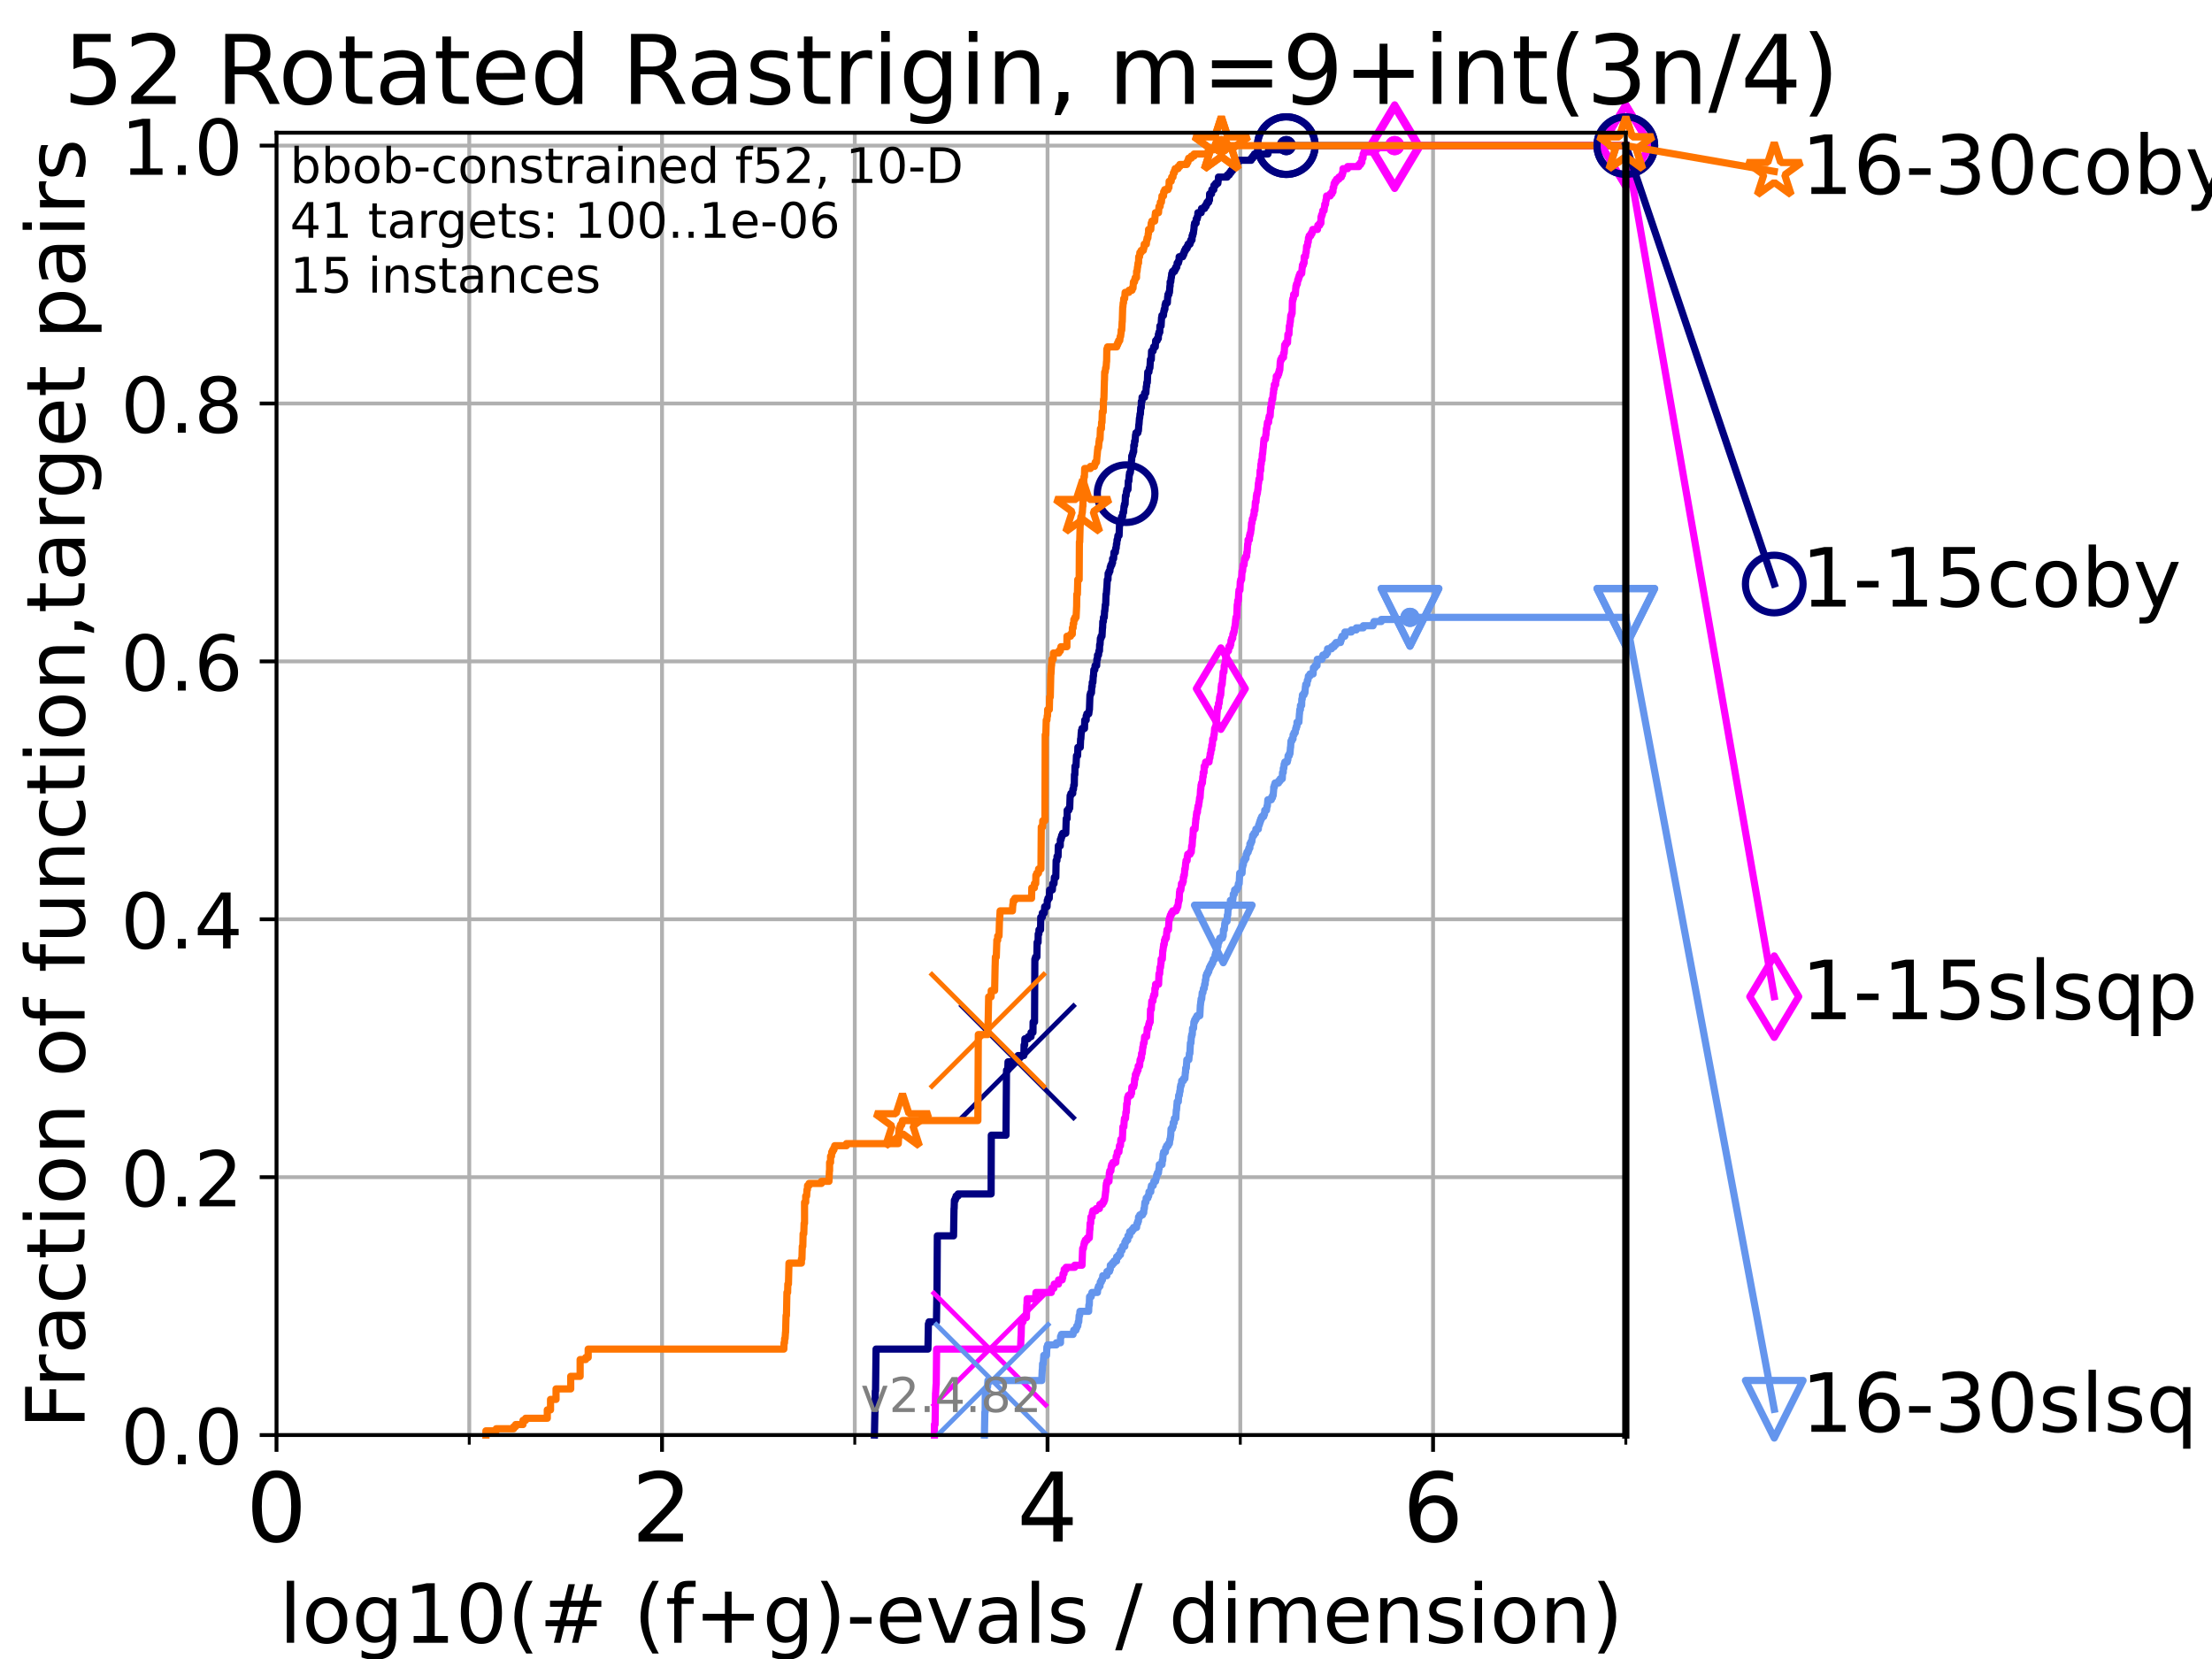 <?xml version="1.0" encoding="utf-8" standalone="no"?>
<!DOCTYPE svg PUBLIC "-//W3C//DTD SVG 1.1//EN"
  "http://www.w3.org/Graphics/SVG/1.1/DTD/svg11.dtd">
<!-- Created with matplotlib (https://matplotlib.org/) -->
<svg height="345.6pt" version="1.1" viewBox="0 0 460.8 345.6" width="460.8pt" xmlns="http://www.w3.org/2000/svg" xmlns:xlink="http://www.w3.org/1999/xlink">
 <defs>
  <style type="text/css">*{stroke-linecap:butt;stroke-linejoin:round;}</style>
 </defs>
 <g id="figure_1">
  <g id="patch_1">
   <path d="M 0 345.6 
L 460.8 345.6 
L 460.8 0 
L 0 0 
z
" style="fill:#ffffff;"/>
  </g>
  <g id="axes_1">
   <g id="patch_2">
    <path d="M 57.6 298.944 
L 338.688 298.944 
L 338.688 27.648 
L 57.6 27.648 
z
" style="fill:#ffffff;"/>
   </g>
   <g id="matplotlib.axis_1">
    <g id="xtick_1">
     <g id="line2d_1">
      <path clip-path="url(#p302c8147d9)" d="M 57.6 298.944 
L 57.6 27.648 
" style="fill:none;stroke:#b0b0b0;stroke-linecap:square;stroke-width:0.8;"/>
     </g>
     <g id="line2d_2">
      <defs>
       <path d="M 0 0 
L 0 3.5 
" id="m6d7e556bb3" style="stroke:#000000;stroke-width:0.8;"/>
      </defs>
      <g>
       <use style="stroke:#000000;stroke-width:0.8;" x="57.6" xlink:href="#m6d7e556bb3" y="298.944"/>
      </g>
     </g>
     <g id="text_1">
      <!-- 0 -->
      <g transform="translate(51.237 321.141)scale(0.2 -0.2)">
       <defs>
        <path d="M 31.781 66.406 
Q 24.172 66.406 20.328 58.906 
Q 16.5 51.422 16.5 36.375 
Q 16.5 21.391 20.328 13.891 
Q 24.172 6.391 31.781 6.391 
Q 39.453 6.391 43.281 13.891 
Q 47.125 21.391 47.125 36.375 
Q 47.125 51.422 43.281 58.906 
Q 39.453 66.406 31.781 66.406 
z
M 31.781 74.219 
Q 44.047 74.219 50.516 64.516 
Q 56.984 54.828 56.984 36.375 
Q 56.984 17.969 50.516 8.266 
Q 44.047 -1.422 31.781 -1.422 
Q 19.531 -1.422 13.062 8.266 
Q 6.594 17.969 6.594 36.375 
Q 6.594 54.828 13.062 64.516 
Q 19.531 74.219 31.781 74.219 
z
" id="DejaVuSans-48"/>
       </defs>
       <use xlink:href="#DejaVuSans-48"/>
      </g>
     </g>
    </g>
    <g id="xtick_2">
     <g id="line2d_3">
      <path clip-path="url(#p302c8147d9)" d="M 137.911 298.944 
L 137.911 27.648 
" style="fill:none;stroke:#b0b0b0;stroke-linecap:square;stroke-width:0.8;"/>
     </g>
     <g id="line2d_4">
      <g>
       <use style="stroke:#000000;stroke-width:0.8;" x="137.911" xlink:href="#m6d7e556bb3" y="298.944"/>
      </g>
     </g>
     <g id="text_2">
      <!-- 2 -->
      <g transform="translate(131.548 321.141)scale(0.2 -0.2)">
       <defs>
        <path d="M 19.188 8.297 
L 53.609 8.297 
L 53.609 0 
L 7.328 0 
L 7.328 8.297 
Q 12.938 14.109 22.625 23.891 
Q 32.328 33.688 34.812 36.531 
Q 39.547 41.844 41.422 45.531 
Q 43.312 49.219 43.312 52.781 
Q 43.312 58.594 39.234 62.25 
Q 35.156 65.922 28.609 65.922 
Q 23.969 65.922 18.812 64.312 
Q 13.672 62.703 7.812 59.422 
L 7.812 69.391 
Q 13.766 71.781 18.938 73 
Q 24.125 74.219 28.422 74.219 
Q 39.75 74.219 46.484 68.547 
Q 53.219 62.891 53.219 53.422 
Q 53.219 48.922 51.531 44.891 
Q 49.859 40.875 45.406 35.406 
Q 44.188 33.984 37.641 27.219 
Q 31.109 20.453 19.188 8.297 
z
" id="DejaVuSans-50"/>
       </defs>
       <use xlink:href="#DejaVuSans-50"/>
      </g>
     </g>
    </g>
    <g id="xtick_3">
     <g id="line2d_5">
      <path clip-path="url(#p302c8147d9)" d="M 218.222 298.944 
L 218.222 27.648 
" style="fill:none;stroke:#b0b0b0;stroke-linecap:square;stroke-width:0.8;"/>
     </g>
     <g id="line2d_6">
      <g>
       <use style="stroke:#000000;stroke-width:0.8;" x="218.222" xlink:href="#m6d7e556bb3" y="298.944"/>
      </g>
     </g>
     <g id="text_3">
      <!-- 4 -->
      <g transform="translate(211.859 321.141)scale(0.2 -0.2)">
       <defs>
        <path d="M 37.797 64.312 
L 12.891 25.391 
L 37.797 25.391 
z
M 35.203 72.906 
L 47.609 72.906 
L 47.609 25.391 
L 58.016 25.391 
L 58.016 17.188 
L 47.609 17.188 
L 47.609 0 
L 37.797 0 
L 37.797 17.188 
L 4.891 17.188 
L 4.891 26.703 
z
" id="DejaVuSans-52"/>
       </defs>
       <use xlink:href="#DejaVuSans-52"/>
      </g>
     </g>
    </g>
    <g id="xtick_4">
     <g id="line2d_7">
      <path clip-path="url(#p302c8147d9)" d="M 298.533 298.944 
L 298.533 27.648 
" style="fill:none;stroke:#b0b0b0;stroke-linecap:square;stroke-width:0.8;"/>
     </g>
     <g id="line2d_8">
      <g>
       <use style="stroke:#000000;stroke-width:0.8;" x="298.533" xlink:href="#m6d7e556bb3" y="298.944"/>
      </g>
     </g>
     <g id="text_4">
      <!-- 6 -->
      <g transform="translate(292.17 321.141)scale(0.2 -0.2)">
       <defs>
        <path d="M 33.016 40.375 
Q 26.375 40.375 22.484 35.828 
Q 18.609 31.297 18.609 23.391 
Q 18.609 15.531 22.484 10.953 
Q 26.375 6.391 33.016 6.391 
Q 39.656 6.391 43.531 10.953 
Q 47.406 15.531 47.406 23.391 
Q 47.406 31.297 43.531 35.828 
Q 39.656 40.375 33.016 40.375 
z
M 52.594 71.297 
L 52.594 62.312 
Q 48.875 64.062 45.094 64.984 
Q 41.312 65.922 37.594 65.922 
Q 27.828 65.922 22.672 59.328 
Q 17.531 52.734 16.797 39.406 
Q 19.672 43.656 24.016 45.922 
Q 28.375 48.188 33.594 48.188 
Q 44.578 48.188 50.953 41.516 
Q 57.328 34.859 57.328 23.391 
Q 57.328 12.156 50.688 5.359 
Q 44.047 -1.422 33.016 -1.422 
Q 20.359 -1.422 13.672 8.266 
Q 6.984 17.969 6.984 36.375 
Q 6.984 53.656 15.188 63.938 
Q 23.391 74.219 37.203 74.219 
Q 40.922 74.219 44.703 73.484 
Q 48.484 72.75 52.594 71.297 
z
" id="DejaVuSans-54"/>
       </defs>
       <use xlink:href="#DejaVuSans-54"/>
      </g>
     </g>
    </g>
    <g id="xtick_5">
     <g id="line2d_9">
      <path clip-path="url(#p302c8147d9)" d="M 97.755 298.944 
L 97.755 27.648 
" style="fill:none;stroke:#b0b0b0;stroke-linecap:square;stroke-width:0.8;"/>
     </g>
     <g id="line2d_10">
      <defs>
       <path d="M 0 0 
L 0 2 
" id="mb8aa9f3f8a" style="stroke:#000000;stroke-width:0.6;"/>
      </defs>
      <g>
       <use style="stroke:#000000;stroke-width:0.6;" x="97.755" xlink:href="#mb8aa9f3f8a" y="298.944"/>
      </g>
     </g>
    </g>
    <g id="xtick_6">
     <g id="line2d_11">
      <path clip-path="url(#p302c8147d9)" d="M 178.066 298.944 
L 178.066 27.648 
" style="fill:none;stroke:#b0b0b0;stroke-linecap:square;stroke-width:0.8;"/>
     </g>
     <g id="line2d_12">
      <g>
       <use style="stroke:#000000;stroke-width:0.6;" x="178.066" xlink:href="#mb8aa9f3f8a" y="298.944"/>
      </g>
     </g>
    </g>
    <g id="xtick_7">
     <g id="line2d_13">
      <path clip-path="url(#p302c8147d9)" d="M 258.377 298.944 
L 258.377 27.648 
" style="fill:none;stroke:#b0b0b0;stroke-linecap:square;stroke-width:0.8;"/>
     </g>
     <g id="line2d_14">
      <g>
       <use style="stroke:#000000;stroke-width:0.6;" x="258.377" xlink:href="#mb8aa9f3f8a" y="298.944"/>
      </g>
     </g>
    </g>
    <g id="xtick_8">
     <g id="line2d_15">
      <path clip-path="url(#p302c8147d9)" d="M 338.688 298.944 
L 338.688 27.648 
" style="fill:none;stroke:#b0b0b0;stroke-linecap:square;stroke-width:0.8;"/>
     </g>
     <g id="line2d_16">
      <g>
       <use style="stroke:#000000;stroke-width:0.6;" x="338.688" xlink:href="#mb8aa9f3f8a" y="298.944"/>
      </g>
     </g>
    </g>
    <g id="text_5">
     <!-- log10(# (f+g)-evals / dimension) -->
     <g transform="translate(58.145 342.218)scale(0.17 -0.17)">
      <defs>
       <path d="M 9.422 75.984 
L 18.406 75.984 
L 18.406 0 
L 9.422 0 
z
" id="DejaVuSans-108"/>
       <path d="M 30.609 48.391 
Q 23.391 48.391 19.188 42.75 
Q 14.984 37.109 14.984 27.297 
Q 14.984 17.484 19.156 11.844 
Q 23.344 6.203 30.609 6.203 
Q 37.797 6.203 41.984 11.859 
Q 46.188 17.531 46.188 27.297 
Q 46.188 37.016 41.984 42.703 
Q 37.797 48.391 30.609 48.391 
z
M 30.609 56 
Q 42.328 56 49.016 48.375 
Q 55.719 40.766 55.719 27.297 
Q 55.719 13.875 49.016 6.219 
Q 42.328 -1.422 30.609 -1.422 
Q 18.844 -1.422 12.172 6.219 
Q 5.516 13.875 5.516 27.297 
Q 5.516 40.766 12.172 48.375 
Q 18.844 56 30.609 56 
z
" id="DejaVuSans-111"/>
       <path d="M 45.406 27.984 
Q 45.406 37.75 41.375 43.109 
Q 37.359 48.484 30.078 48.484 
Q 22.859 48.484 18.828 43.109 
Q 14.797 37.75 14.797 27.984 
Q 14.797 18.266 18.828 12.891 
Q 22.859 7.516 30.078 7.516 
Q 37.359 7.516 41.375 12.891 
Q 45.406 18.266 45.406 27.984 
z
M 54.391 6.781 
Q 54.391 -7.172 48.188 -13.984 
Q 42 -20.797 29.203 -20.797 
Q 24.469 -20.797 20.266 -20.094 
Q 16.062 -19.391 12.109 -17.922 
L 12.109 -9.188 
Q 16.062 -11.328 19.922 -12.344 
Q 23.781 -13.375 27.781 -13.375 
Q 36.625 -13.375 41.016 -8.766 
Q 45.406 -4.156 45.406 5.172 
L 45.406 9.625 
Q 42.625 4.781 38.281 2.391 
Q 33.938 0 27.875 0 
Q 17.828 0 11.672 7.656 
Q 5.516 15.328 5.516 27.984 
Q 5.516 40.672 11.672 48.328 
Q 17.828 56 27.875 56 
Q 33.938 56 38.281 53.609 
Q 42.625 51.219 45.406 46.391 
L 45.406 54.688 
L 54.391 54.688 
z
" id="DejaVuSans-103"/>
       <path d="M 12.406 8.297 
L 28.516 8.297 
L 28.516 63.922 
L 10.984 60.406 
L 10.984 69.391 
L 28.422 72.906 
L 38.281 72.906 
L 38.281 8.297 
L 54.391 8.297 
L 54.391 0 
L 12.406 0 
z
" id="DejaVuSans-49"/>
       <path d="M 31 75.875 
Q 24.469 64.656 21.281 53.656 
Q 18.109 42.672 18.109 31.391 
Q 18.109 20.125 21.312 9.062 
Q 24.516 -2 31 -13.188 
L 23.188 -13.188 
Q 15.875 -1.703 12.234 9.375 
Q 8.594 20.453 8.594 31.391 
Q 8.594 42.281 12.203 53.312 
Q 15.828 64.359 23.188 75.875 
z
" id="DejaVuSans-40"/>
       <path d="M 51.125 44 
L 36.922 44 
L 32.812 27.688 
L 47.125 27.688 
z
M 43.797 71.781 
L 38.719 51.516 
L 52.984 51.516 
L 58.109 71.781 
L 65.922 71.781 
L 60.891 51.516 
L 76.125 51.516 
L 76.125 44 
L 58.984 44 
L 54.984 27.688 
L 70.516 27.688 
L 70.516 20.219 
L 53.078 20.219 
L 48 0 
L 40.188 0 
L 45.219 20.219 
L 30.906 20.219 
L 25.875 0 
L 18.016 0 
L 23.094 20.219 
L 7.719 20.219 
L 7.719 27.688 
L 24.906 27.688 
L 29 44 
L 13.281 44 
L 13.281 51.516 
L 30.906 51.516 
L 35.891 71.781 
z
" id="DejaVuSans-35"/>
       <path id="DejaVuSans-32"/>
       <path d="M 37.109 75.984 
L 37.109 68.5 
L 28.516 68.5 
Q 23.688 68.5 21.797 66.547 
Q 19.922 64.594 19.922 59.516 
L 19.922 54.688 
L 34.719 54.688 
L 34.719 47.703 
L 19.922 47.703 
L 19.922 0 
L 10.891 0 
L 10.891 47.703 
L 2.297 47.703 
L 2.297 54.688 
L 10.891 54.688 
L 10.891 58.5 
Q 10.891 67.625 15.141 71.797 
Q 19.391 75.984 28.609 75.984 
z
" id="DejaVuSans-102"/>
       <path d="M 46 62.703 
L 46 35.5 
L 73.188 35.5 
L 73.188 27.203 
L 46 27.203 
L 46 0 
L 37.797 0 
L 37.797 27.203 
L 10.594 27.203 
L 10.594 35.5 
L 37.797 35.5 
L 37.797 62.703 
z
" id="DejaVuSans-43"/>
       <path d="M 8.016 75.875 
L 15.828 75.875 
Q 23.141 64.359 26.781 53.312 
Q 30.422 42.281 30.422 31.391 
Q 30.422 20.453 26.781 9.375 
Q 23.141 -1.703 15.828 -13.188 
L 8.016 -13.188 
Q 14.5 -2 17.703 9.062 
Q 20.906 20.125 20.906 31.391 
Q 20.906 42.672 17.703 53.656 
Q 14.5 64.656 8.016 75.875 
z
" id="DejaVuSans-41"/>
       <path d="M 4.891 31.391 
L 31.203 31.391 
L 31.203 23.391 
L 4.891 23.391 
z
" id="DejaVuSans-45"/>
       <path d="M 56.203 29.594 
L 56.203 25.203 
L 14.891 25.203 
Q 15.484 15.922 20.484 11.062 
Q 25.484 6.203 34.422 6.203 
Q 39.594 6.203 44.453 7.469 
Q 49.312 8.734 54.109 11.281 
L 54.109 2.781 
Q 49.266 0.734 44.188 -0.344 
Q 39.109 -1.422 33.891 -1.422 
Q 20.797 -1.422 13.156 6.188 
Q 5.516 13.812 5.516 26.812 
Q 5.516 40.234 12.766 48.109 
Q 20.016 56 32.328 56 
Q 43.359 56 49.781 48.891 
Q 56.203 41.797 56.203 29.594 
z
M 47.219 32.234 
Q 47.125 39.594 43.094 43.984 
Q 39.062 48.391 32.422 48.391 
Q 24.906 48.391 20.391 44.141 
Q 15.875 39.891 15.188 32.172 
z
" id="DejaVuSans-101"/>
       <path d="M 2.984 54.688 
L 12.5 54.688 
L 29.594 8.797 
L 46.688 54.688 
L 56.203 54.688 
L 35.688 0 
L 23.484 0 
z
" id="DejaVuSans-118"/>
       <path d="M 34.281 27.484 
Q 23.391 27.484 19.188 25 
Q 14.984 22.516 14.984 16.5 
Q 14.984 11.719 18.141 8.906 
Q 21.297 6.109 26.703 6.109 
Q 34.188 6.109 38.703 11.406 
Q 43.219 16.703 43.219 25.484 
L 43.219 27.484 
z
M 52.203 31.203 
L 52.203 0 
L 43.219 0 
L 43.219 8.297 
Q 40.141 3.328 35.547 0.953 
Q 30.953 -1.422 24.312 -1.422 
Q 15.922 -1.422 10.953 3.297 
Q 6 8.016 6 15.922 
Q 6 25.141 12.172 29.828 
Q 18.359 34.516 30.609 34.516 
L 43.219 34.516 
L 43.219 35.406 
Q 43.219 41.609 39.141 45 
Q 35.062 48.391 27.688 48.391 
Q 23 48.391 18.547 47.266 
Q 14.109 46.141 10.016 43.891 
L 10.016 52.203 
Q 14.938 54.109 19.578 55.047 
Q 24.219 56 28.609 56 
Q 40.484 56 46.344 49.844 
Q 52.203 43.703 52.203 31.203 
z
" id="DejaVuSans-97"/>
       <path d="M 44.281 53.078 
L 44.281 44.578 
Q 40.484 46.531 36.375 47.5 
Q 32.281 48.484 27.875 48.484 
Q 21.188 48.484 17.844 46.438 
Q 14.5 44.391 14.5 40.281 
Q 14.5 37.156 16.891 35.375 
Q 19.281 33.594 26.516 31.984 
L 29.594 31.297 
Q 39.156 29.25 43.188 25.516 
Q 47.219 21.781 47.219 15.094 
Q 47.219 7.469 41.188 3.016 
Q 35.156 -1.422 24.609 -1.422 
Q 20.219 -1.422 15.453 -0.562 
Q 10.688 0.297 5.422 2 
L 5.422 11.281 
Q 10.406 8.688 15.234 7.391 
Q 20.062 6.109 24.812 6.109 
Q 31.156 6.109 34.562 8.281 
Q 37.984 10.453 37.984 14.406 
Q 37.984 18.062 35.516 20.016 
Q 33.062 21.969 24.703 23.781 
L 21.578 24.516 
Q 13.234 26.266 9.516 29.906 
Q 5.812 33.547 5.812 39.891 
Q 5.812 47.609 11.281 51.797 
Q 16.75 56 26.812 56 
Q 31.781 56 36.172 55.266 
Q 40.578 54.547 44.281 53.078 
z
" id="DejaVuSans-115"/>
       <path d="M 25.391 72.906 
L 33.688 72.906 
L 8.297 -9.281 
L 0 -9.281 
z
" id="DejaVuSans-47"/>
       <path d="M 45.406 46.391 
L 45.406 75.984 
L 54.391 75.984 
L 54.391 0 
L 45.406 0 
L 45.406 8.203 
Q 42.578 3.328 38.25 0.953 
Q 33.938 -1.422 27.875 -1.422 
Q 17.969 -1.422 11.734 6.484 
Q 5.516 14.406 5.516 27.297 
Q 5.516 40.188 11.734 48.094 
Q 17.969 56 27.875 56 
Q 33.938 56 38.25 53.625 
Q 42.578 51.266 45.406 46.391 
z
M 14.797 27.297 
Q 14.797 17.391 18.875 11.75 
Q 22.953 6.109 30.078 6.109 
Q 37.203 6.109 41.297 11.75 
Q 45.406 17.391 45.406 27.297 
Q 45.406 37.203 41.297 42.844 
Q 37.203 48.484 30.078 48.484 
Q 22.953 48.484 18.875 42.844 
Q 14.797 37.203 14.797 27.297 
z
" id="DejaVuSans-100"/>
       <path d="M 9.422 54.688 
L 18.406 54.688 
L 18.406 0 
L 9.422 0 
z
M 9.422 75.984 
L 18.406 75.984 
L 18.406 64.594 
L 9.422 64.594 
z
" id="DejaVuSans-105"/>
       <path d="M 52 44.188 
Q 55.375 50.25 60.062 53.125 
Q 64.75 56 71.094 56 
Q 79.641 56 84.281 50.016 
Q 88.922 44.047 88.922 33.016 
L 88.922 0 
L 79.891 0 
L 79.891 32.719 
Q 79.891 40.578 77.094 44.375 
Q 74.312 48.188 68.609 48.188 
Q 61.625 48.188 57.562 43.547 
Q 53.516 38.922 53.516 30.906 
L 53.516 0 
L 44.484 0 
L 44.484 32.719 
Q 44.484 40.625 41.703 44.406 
Q 38.922 48.188 33.109 48.188 
Q 26.219 48.188 22.156 43.531 
Q 18.109 38.875 18.109 30.906 
L 18.109 0 
L 9.078 0 
L 9.078 54.688 
L 18.109 54.688 
L 18.109 46.188 
Q 21.188 51.219 25.484 53.609 
Q 29.781 56 35.688 56 
Q 41.656 56 45.828 52.969 
Q 50 49.953 52 44.188 
z
" id="DejaVuSans-109"/>
       <path d="M 54.891 33.016 
L 54.891 0 
L 45.906 0 
L 45.906 32.719 
Q 45.906 40.484 42.875 44.328 
Q 39.844 48.188 33.797 48.188 
Q 26.516 48.188 22.312 43.547 
Q 18.109 38.922 18.109 30.906 
L 18.109 0 
L 9.078 0 
L 9.078 54.688 
L 18.109 54.688 
L 18.109 46.188 
Q 21.344 51.125 25.703 53.562 
Q 30.078 56 35.797 56 
Q 45.219 56 50.047 50.172 
Q 54.891 44.344 54.891 33.016 
z
" id="DejaVuSans-110"/>
      </defs>
      <use xlink:href="#DejaVuSans-108"/>
      <use x="27.783" xlink:href="#DejaVuSans-111"/>
      <use x="88.965" xlink:href="#DejaVuSans-103"/>
      <use x="152.441" xlink:href="#DejaVuSans-49"/>
      <use x="216.064" xlink:href="#DejaVuSans-48"/>
      <use x="279.688" xlink:href="#DejaVuSans-40"/>
      <use x="318.701" xlink:href="#DejaVuSans-35"/>
      <use x="402.49" xlink:href="#DejaVuSans-32"/>
      <use x="434.277" xlink:href="#DejaVuSans-40"/>
      <use x="473.291" xlink:href="#DejaVuSans-102"/>
      <use x="508.496" xlink:href="#DejaVuSans-43"/>
      <use x="592.285" xlink:href="#DejaVuSans-103"/>
      <use x="655.762" xlink:href="#DejaVuSans-41"/>
      <use x="694.775" xlink:href="#DejaVuSans-45"/>
      <use x="730.859" xlink:href="#DejaVuSans-101"/>
      <use x="792.383" xlink:href="#DejaVuSans-118"/>
      <use x="851.562" xlink:href="#DejaVuSans-97"/>
      <use x="912.842" xlink:href="#DejaVuSans-108"/>
      <use x="940.625" xlink:href="#DejaVuSans-115"/>
      <use x="992.725" xlink:href="#DejaVuSans-32"/>
      <use x="1024.512" xlink:href="#DejaVuSans-47"/>
      <use x="1058.203" xlink:href="#DejaVuSans-32"/>
      <use x="1089.99" xlink:href="#DejaVuSans-100"/>
      <use x="1153.467" xlink:href="#DejaVuSans-105"/>
      <use x="1181.25" xlink:href="#DejaVuSans-109"/>
      <use x="1278.662" xlink:href="#DejaVuSans-101"/>
      <use x="1340.186" xlink:href="#DejaVuSans-110"/>
      <use x="1403.564" xlink:href="#DejaVuSans-115"/>
      <use x="1455.664" xlink:href="#DejaVuSans-105"/>
      <use x="1483.447" xlink:href="#DejaVuSans-111"/>
      <use x="1544.629" xlink:href="#DejaVuSans-110"/>
      <use x="1608.008" xlink:href="#DejaVuSans-41"/>
     </g>
    </g>
   </g>
   <g id="matplotlib.axis_2">
    <g id="ytick_1">
     <g id="line2d_17">
      <path clip-path="url(#p302c8147d9)" d="M 57.6 298.944 
L 338.688 298.944 
" style="fill:none;stroke:#b0b0b0;stroke-linecap:square;stroke-width:0.8;"/>
     </g>
     <g id="line2d_18">
      <defs>
       <path d="M 0 0 
L -3.5 0 
" id="ma07d149f98" style="stroke:#000000;stroke-width:0.8;"/>
      </defs>
      <g>
       <use style="stroke:#000000;stroke-width:0.8;" x="57.6" xlink:href="#ma07d149f98" y="298.944"/>
      </g>
     </g>
     <g id="text_6">
      <!-- 0.0 -->
      <g transform="translate(25.155 305.023)scale(0.16 -0.16)">
       <defs>
        <path d="M 10.688 12.406 
L 21 12.406 
L 21 0 
L 10.688 0 
z
" id="DejaVuSans-46"/>
       </defs>
       <use xlink:href="#DejaVuSans-48"/>
       <use x="63.623" xlink:href="#DejaVuSans-46"/>
       <use x="95.41" xlink:href="#DejaVuSans-48"/>
      </g>
     </g>
    </g>
    <g id="ytick_2">
     <g id="line2d_19">
      <path clip-path="url(#p302c8147d9)" d="M 57.6 245.222 
L 338.688 245.222 
" style="fill:none;stroke:#b0b0b0;stroke-linecap:square;stroke-width:0.8;"/>
     </g>
     <g id="line2d_20">
      <g>
       <use style="stroke:#000000;stroke-width:0.8;" x="57.6" xlink:href="#ma07d149f98" y="245.222"/>
      </g>
     </g>
     <g id="text_7">
      <!-- 0.2 -->
      <g transform="translate(25.155 251.301)scale(0.16 -0.16)">
       <use xlink:href="#DejaVuSans-48"/>
       <use x="63.623" xlink:href="#DejaVuSans-46"/>
       <use x="95.41" xlink:href="#DejaVuSans-50"/>
      </g>
     </g>
    </g>
    <g id="ytick_3">
     <g id="line2d_21">
      <path clip-path="url(#p302c8147d9)" d="M 57.6 191.5 
L 338.688 191.5 
" style="fill:none;stroke:#b0b0b0;stroke-linecap:square;stroke-width:0.8;"/>
     </g>
     <g id="line2d_22">
      <g>
       <use style="stroke:#000000;stroke-width:0.8;" x="57.6" xlink:href="#ma07d149f98" y="191.5"/>
      </g>
     </g>
     <g id="text_8">
      <!-- 0.4 -->
      <g transform="translate(25.155 197.579)scale(0.16 -0.16)">
       <use xlink:href="#DejaVuSans-48"/>
       <use x="63.623" xlink:href="#DejaVuSans-46"/>
       <use x="95.41" xlink:href="#DejaVuSans-52"/>
      </g>
     </g>
    </g>
    <g id="ytick_4">
     <g id="line2d_23">
      <path clip-path="url(#p302c8147d9)" d="M 57.6 137.778 
L 338.688 137.778 
" style="fill:none;stroke:#b0b0b0;stroke-linecap:square;stroke-width:0.8;"/>
     </g>
     <g id="line2d_24">
      <g>
       <use style="stroke:#000000;stroke-width:0.8;" x="57.6" xlink:href="#ma07d149f98" y="137.778"/>
      </g>
     </g>
     <g id="text_9">
      <!-- 0.6 -->
      <g transform="translate(25.155 143.857)scale(0.16 -0.16)">
       <use xlink:href="#DejaVuSans-48"/>
       <use x="63.623" xlink:href="#DejaVuSans-46"/>
       <use x="95.41" xlink:href="#DejaVuSans-54"/>
      </g>
     </g>
    </g>
    <g id="ytick_5">
     <g id="line2d_25">
      <path clip-path="url(#p302c8147d9)" d="M 57.6 84.056 
L 338.688 84.056 
" style="fill:none;stroke:#b0b0b0;stroke-linecap:square;stroke-width:0.8;"/>
     </g>
     <g id="line2d_26">
      <g>
       <use style="stroke:#000000;stroke-width:0.8;" x="57.6" xlink:href="#ma07d149f98" y="84.056"/>
      </g>
     </g>
     <g id="text_10">
      <!-- 0.8 -->
      <g transform="translate(25.155 90.135)scale(0.16 -0.16)">
       <defs>
        <path d="M 31.781 34.625 
Q 24.75 34.625 20.719 30.859 
Q 16.703 27.094 16.703 20.516 
Q 16.703 13.922 20.719 10.156 
Q 24.75 6.391 31.781 6.391 
Q 38.812 6.391 42.859 10.172 
Q 46.922 13.969 46.922 20.516 
Q 46.922 27.094 42.891 30.859 
Q 38.875 34.625 31.781 34.625 
z
M 21.922 38.812 
Q 15.578 40.375 12.031 44.719 
Q 8.5 49.078 8.5 55.328 
Q 8.5 64.062 14.719 69.141 
Q 20.953 74.219 31.781 74.219 
Q 42.672 74.219 48.875 69.141 
Q 55.078 64.062 55.078 55.328 
Q 55.078 49.078 51.531 44.719 
Q 48 40.375 41.703 38.812 
Q 48.828 37.156 52.797 32.312 
Q 56.781 27.484 56.781 20.516 
Q 56.781 9.906 50.312 4.234 
Q 43.844 -1.422 31.781 -1.422 
Q 19.734 -1.422 13.25 4.234 
Q 6.781 9.906 6.781 20.516 
Q 6.781 27.484 10.781 32.312 
Q 14.797 37.156 21.922 38.812 
z
M 18.312 54.391 
Q 18.312 48.734 21.844 45.562 
Q 25.391 42.391 31.781 42.391 
Q 38.141 42.391 41.719 45.562 
Q 45.312 48.734 45.312 54.391 
Q 45.312 60.062 41.719 63.234 
Q 38.141 66.406 31.781 66.406 
Q 25.391 66.406 21.844 63.234 
Q 18.312 60.062 18.312 54.391 
z
" id="DejaVuSans-56"/>
       </defs>
       <use xlink:href="#DejaVuSans-48"/>
       <use x="63.623" xlink:href="#DejaVuSans-46"/>
       <use x="95.41" xlink:href="#DejaVuSans-56"/>
      </g>
     </g>
    </g>
    <g id="ytick_6">
     <g id="line2d_27">
      <path clip-path="url(#p302c8147d9)" d="M 57.6 30.334 
L 338.688 30.334 
" style="fill:none;stroke:#b0b0b0;stroke-linecap:square;stroke-width:0.8;"/>
     </g>
     <g id="line2d_28">
      <g>
       <use style="stroke:#000000;stroke-width:0.8;" x="57.6" xlink:href="#ma07d149f98" y="30.334"/>
      </g>
     </g>
     <g id="text_11">
      <!-- 1.0 -->
      <g transform="translate(25.155 36.413)scale(0.16 -0.16)">
       <use xlink:href="#DejaVuSans-49"/>
       <use x="63.623" xlink:href="#DejaVuSans-46"/>
       <use x="95.41" xlink:href="#DejaVuSans-48"/>
      </g>
     </g>
    </g>
    <g id="text_12">
     <!-- Fraction of function,target pairs -->
     <g transform="translate(17.62 297.681)rotate(-90)scale(0.17 -0.17)">
      <defs>
       <path d="M 9.812 72.906 
L 51.703 72.906 
L 51.703 64.594 
L 19.672 64.594 
L 19.672 43.109 
L 48.578 43.109 
L 48.578 34.812 
L 19.672 34.812 
L 19.672 0 
L 9.812 0 
z
" id="DejaVuSans-70"/>
       <path d="M 41.109 46.297 
Q 39.594 47.172 37.812 47.578 
Q 36.031 48 33.891 48 
Q 26.266 48 22.188 43.047 
Q 18.109 38.094 18.109 28.812 
L 18.109 0 
L 9.078 0 
L 9.078 54.688 
L 18.109 54.688 
L 18.109 46.188 
Q 20.953 51.172 25.484 53.578 
Q 30.031 56 36.531 56 
Q 37.453 56 38.578 55.875 
Q 39.703 55.766 41.062 55.516 
z
" id="DejaVuSans-114"/>
       <path d="M 48.781 52.594 
L 48.781 44.188 
Q 44.969 46.297 41.141 47.344 
Q 37.312 48.391 33.406 48.391 
Q 24.656 48.391 19.812 42.844 
Q 14.984 37.312 14.984 27.297 
Q 14.984 17.281 19.812 11.734 
Q 24.656 6.203 33.406 6.203 
Q 37.312 6.203 41.141 7.25 
Q 44.969 8.297 48.781 10.406 
L 48.781 2.094 
Q 45.016 0.344 40.984 -0.531 
Q 36.969 -1.422 32.422 -1.422 
Q 20.062 -1.422 12.781 6.344 
Q 5.516 14.109 5.516 27.297 
Q 5.516 40.672 12.859 48.328 
Q 20.219 56 33.016 56 
Q 37.156 56 41.109 55.141 
Q 45.062 54.297 48.781 52.594 
z
" id="DejaVuSans-99"/>
       <path d="M 18.312 70.219 
L 18.312 54.688 
L 36.812 54.688 
L 36.812 47.703 
L 18.312 47.703 
L 18.312 18.016 
Q 18.312 11.328 20.141 9.422 
Q 21.969 7.516 27.594 7.516 
L 36.812 7.516 
L 36.812 0 
L 27.594 0 
Q 17.188 0 13.234 3.875 
Q 9.281 7.766 9.281 18.016 
L 9.281 47.703 
L 2.688 47.703 
L 2.688 54.688 
L 9.281 54.688 
L 9.281 70.219 
z
" id="DejaVuSans-116"/>
       <path d="M 8.5 21.578 
L 8.5 54.688 
L 17.484 54.688 
L 17.484 21.922 
Q 17.484 14.156 20.5 10.266 
Q 23.531 6.391 29.594 6.391 
Q 36.859 6.391 41.078 11.031 
Q 45.312 15.672 45.312 23.688 
L 45.312 54.688 
L 54.297 54.688 
L 54.297 0 
L 45.312 0 
L 45.312 8.406 
Q 42.047 3.422 37.719 1 
Q 33.406 -1.422 27.688 -1.422 
Q 18.266 -1.422 13.375 4.438 
Q 8.5 10.297 8.5 21.578 
z
M 31.109 56 
z
" id="DejaVuSans-117"/>
       <path d="M 11.719 12.406 
L 22.016 12.406 
L 22.016 4 
L 14.016 -11.625 
L 7.719 -11.625 
L 11.719 4 
z
" id="DejaVuSans-44"/>
       <path d="M 18.109 8.203 
L 18.109 -20.797 
L 9.078 -20.797 
L 9.078 54.688 
L 18.109 54.688 
L 18.109 46.391 
Q 20.953 51.266 25.266 53.625 
Q 29.594 56 35.594 56 
Q 45.562 56 51.781 48.094 
Q 58.016 40.188 58.016 27.297 
Q 58.016 14.406 51.781 6.484 
Q 45.562 -1.422 35.594 -1.422 
Q 29.594 -1.422 25.266 0.953 
Q 20.953 3.328 18.109 8.203 
z
M 48.688 27.297 
Q 48.688 37.203 44.609 42.844 
Q 40.531 48.484 33.406 48.484 
Q 26.266 48.484 22.188 42.844 
Q 18.109 37.203 18.109 27.297 
Q 18.109 17.391 22.188 11.75 
Q 26.266 6.109 33.406 6.109 
Q 40.531 6.109 44.609 11.75 
Q 48.688 17.391 48.688 27.297 
z
" id="DejaVuSans-112"/>
      </defs>
      <use xlink:href="#DejaVuSans-70"/>
      <use x="50.27" xlink:href="#DejaVuSans-114"/>
      <use x="91.383" xlink:href="#DejaVuSans-97"/>
      <use x="152.662" xlink:href="#DejaVuSans-99"/>
      <use x="207.643" xlink:href="#DejaVuSans-116"/>
      <use x="246.852" xlink:href="#DejaVuSans-105"/>
      <use x="274.635" xlink:href="#DejaVuSans-111"/>
      <use x="335.816" xlink:href="#DejaVuSans-110"/>
      <use x="399.195" xlink:href="#DejaVuSans-32"/>
      <use x="430.982" xlink:href="#DejaVuSans-111"/>
      <use x="492.164" xlink:href="#DejaVuSans-102"/>
      <use x="527.369" xlink:href="#DejaVuSans-32"/>
      <use x="559.156" xlink:href="#DejaVuSans-102"/>
      <use x="594.361" xlink:href="#DejaVuSans-117"/>
      <use x="657.74" xlink:href="#DejaVuSans-110"/>
      <use x="721.119" xlink:href="#DejaVuSans-99"/>
      <use x="776.1" xlink:href="#DejaVuSans-116"/>
      <use x="815.309" xlink:href="#DejaVuSans-105"/>
      <use x="843.092" xlink:href="#DejaVuSans-111"/>
      <use x="904.273" xlink:href="#DejaVuSans-110"/>
      <use x="967.652" xlink:href="#DejaVuSans-44"/>
      <use x="999.439" xlink:href="#DejaVuSans-116"/>
      <use x="1038.648" xlink:href="#DejaVuSans-97"/>
      <use x="1099.928" xlink:href="#DejaVuSans-114"/>
      <use x="1139.291" xlink:href="#DejaVuSans-103"/>
      <use x="1202.768" xlink:href="#DejaVuSans-101"/>
      <use x="1264.291" xlink:href="#DejaVuSans-116"/>
      <use x="1303.5" xlink:href="#DejaVuSans-32"/>
      <use x="1335.287" xlink:href="#DejaVuSans-112"/>
      <use x="1398.764" xlink:href="#DejaVuSans-97"/>
      <use x="1460.043" xlink:href="#DejaVuSans-105"/>
      <use x="1487.826" xlink:href="#DejaVuSans-114"/>
      <use x="1528.939" xlink:href="#DejaVuSans-115"/>
     </g>
    </g>
   </g>
   <g id="line2d_29">
    <defs>
     <path d="M 0 1.5 
C 0.398 1.5 0.779 1.342 1.061 1.061 
C 1.342 0.779 1.5 0.398 1.5 0 
C 1.5 -0.398 1.342 -0.779 1.061 -1.061 
C 0.779 -1.342 0.398 -1.5 0 -1.5 
C -0.398 -1.5 -0.779 -1.342 -1.061 -1.061 
C -1.342 -0.779 -1.5 -0.398 -1.5 0 
C -1.5 0.398 -1.342 0.779 -1.061 1.061 
C -0.779 1.342 -0.398 1.5 0 1.5 
z
" id="m79d7e720fd" style="stroke:#000080;"/>
    </defs>
    <g>
     <use style="fill:#000080;stroke:#000080;" x="267.962" xlink:href="#m79d7e720fd" y="30.334"/>
     <use style="fill:#000080;stroke:#000080;" x="267.962" xlink:href="#m79d7e720fd" y="30.334"/>
    </g>
   </g>
   <g id="line2d_30">
    <path d="M 182.16 298.944 
L 182.259 294.14 
L 182.281 294.14 
L 182.339 289.772 
L 182.393 289.772 
L 182.502 281.037 
L 193.305 281.037 
L 193.4 275.796 
L 193.535 275.796 
L 193.535 275.359 
L 195.081 275.359 
L 195.177 268.807 
L 195.195 268.807 
L 195.264 257.451 
L 198.64 257.451 
L 198.738 251.773 
L 198.763 251.773 
L 198.819 250.026 
L 199.009 250.026 
L 199.009 249.59 
L 199.173 249.59 
L 199.173 249.153 
L 199.59 249.153 
L 199.59 248.716 
L 206.469 248.716 
L 206.507 236.487 
L 209.568 236.487 
L 209.667 223.384 
L 209.683 223.384 
L 209.683 222.947 
L 209.934 222.947 
L 209.989 221.2 
L 212.022 221.2 
L 212.077 219.89 
L 213.286 219.89 
L 213.332 217.706 
L 213.458 217.706 
L 213.496 216.396 
L 214.202 216.396 
L 214.202 215.959 
L 214.784 215.959 
L 214.784 215.085 
L 215.183 215.085 
L 215.216 212.901 
L 215.514 212.901 
L 215.582 199.799 
L 215.72 199.799 
L 215.72 199.362 
L 216.001 199.362 
L 216.051 196.304 
L 216.255 196.304 
L 216.276 194.557 
L 216.418 194.557 
L 216.438 193.684 
L 216.767 193.684 
L 216.808 191.063 
L 217.125 191.063 
L 217.13 190.19 
L 217.542 190.19 
L 217.627 188.879 
L 218.118 188.879 
L 218.169 187.569 
L 218.306 187.569 
L 218.306 187.132 
L 218.573 187.132 
L 218.656 185.385 
L 219.226 185.385 
L 219.311 184.075 
L 219.57 184.075 
L 219.642 182.765 
L 219.945 182.765 
L 220.009 179.271 
L 220.181 179.271 
L 220.199 178.397 
L 220.415 178.397 
L 220.465 176.213 
L 220.867 176.213 
L 220.889 174.903 
L 221.047 174.903 
L 221.047 174.466 
L 221.162 174.466 
L 221.162 174.029 
L 221.361 174.029 
L 221.361 173.593 
L 222.022 173.593 
L 222.114 170.535 
L 222.305 170.535 
L 222.312 168.788 
L 222.651 168.788 
L 222.651 168.352 
L 222.838 168.352 
L 222.928 165.731 
L 223.082 165.731 
L 223.082 165.294 
L 223.471 165.294 
L 223.488 164.421 
L 223.625 164.421 
L 223.684 163.547 
L 223.795 163.547 
L 223.824 161.363 
L 223.91 161.363 
L 223.942 159.616 
L 224.152 159.616 
L 224.248 157.432 
L 224.486 157.432 
L 224.542 155.685 
L 225.04 155.685 
L 225.111 153.938 
L 225.16 153.938 
L 225.24 152.628 
L 225.279 152.628 
L 225.279 152.191 
L 225.402 152.191 
L 225.402 151.755 
L 225.923 151.755 
L 225.97 150.007 
L 226.272 150.007 
L 226.272 149.134 
L 226.414 149.134 
L 226.414 148.697 
L 226.814 148.697 
L 226.924 147.824 
L 226.949 147.824 
L 227.057 144.766 
L 227.176 144.766 
L 227.176 144.33 
L 227.374 144.33 
L 227.431 143.019 
L 227.519 143.019 
L 227.538 142.146 
L 227.669 142.146 
L 227.742 140.835 
L 227.787 140.835 
L 227.873 139.525 
L 228.074 139.525 
L 228.123 138.652 
L 228.456 138.652 
L 228.495 137.341 
L 228.609 137.341 
L 228.632 136.468 
L 228.841 136.468 
L 228.92 135.594 
L 229.042 135.594 
L 229.074 134.284 
L 229.16 134.284 
L 229.225 132.974 
L 229.37 132.974 
L 229.37 132.537 
L 229.569 132.537 
L 229.664 130.79 
L 229.696 130.79 
L 229.733 129.48 
L 229.855 129.48 
L 229.876 128.606 
L 230.039 128.606 
L 230.1 127.296 
L 230.151 127.296 
L 230.25 125.985 
L 230.334 125.985 
L 230.405 123.802 
L 230.465 123.802 
L 230.563 122.491 
L 230.577 122.491 
L 230.67 120.744 
L 230.813 120.744 
L 230.845 119.434 
L 231.033 119.434 
L 231.033 118.997 
L 231.209 118.997 
L 231.279 118.124 
L 231.414 118.124 
L 231.414 117.687 
L 231.621 117.687 
L 231.621 117.25 
L 231.769 117.25 
L 231.774 116.377 
L 231.987 116.377 
L 232.057 115.066 
L 232.355 115.066 
L 232.418 114.193 
L 232.516 114.193 
L 232.573 113.319 
L 232.644 113.319 
L 232.703 112.446 
L 232.786 112.446 
L 232.882 111.572 
L 233.125 111.572 
L 233.214 109.388 
L 233.284 109.388 
L 233.284 108.952 
L 233.406 108.952 
L 233.406 108.515 
L 233.528 108.515 
L 233.528 108.078 
L 233.64 108.078 
L 233.64 107.641 
L 233.866 107.641 
L 233.93 106.768 
L 234.055 106.768 
L 234.153 105.458 
L 234.241 105.458 
L 234.241 105.021 
L 234.38 105.021 
L 234.45 103.274 
L 234.586 103.274 
L 234.652 102.4 
L 234.743 102.4 
L 234.743 101.963 
L 234.98 101.963 
L 235.046 100.216 
L 235.16 100.216 
L 235.247 98.906 
L 235.307 98.906 
L 235.307 98.469 
L 235.465 98.469 
L 235.568 97.596 
L 235.619 97.596 
L 235.717 95.849 
L 235.749 95.849 
L 235.762 94.975 
L 235.917 94.975 
L 235.917 94.538 
L 236.037 94.538 
L 236.037 94.102 
L 236.168 94.102 
L 236.187 92.791 
L 236.332 92.791 
L 236.348 91.918 
L 236.462 91.918 
L 236.55 90.608 
L 236.632 90.608 
L 236.632 90.171 
L 237.037 90.171 
L 237.037 89.734 
L 237.149 89.734 
L 237.245 88.424 
L 237.273 88.424 
L 237.366 87.113 
L 237.411 87.113 
L 237.488 86.24 
L 237.566 86.24 
L 237.629 84.93 
L 237.747 84.93 
L 237.764 83.619 
L 237.899 83.619 
L 237.914 82.746 
L 238.428 82.746 
L 238.428 81.872 
L 238.705 81.872 
L 238.783 80.562 
L 238.841 80.562 
L 238.901 79.688 
L 239.004 79.688 
L 239.098 77.505 
L 239.341 77.505 
L 239.441 76.631 
L 239.549 76.631 
L 239.652 74.884 
L 239.84 74.884 
L 239.89 73.137 
L 240.209 73.137 
L 240.209 72.7 
L 240.32 72.7 
L 240.32 72.263 
L 240.667 72.263 
L 240.745 70.953 
L 241.069 70.953 
L 241.069 70.516 
L 241.301 70.516 
L 241.312 69.643 
L 241.43 69.643 
L 241.43 69.206 
L 241.609 69.206 
L 241.628 67.896 
L 241.879 67.896 
L 241.972 66.149 
L 242.048 66.149 
L 242.048 65.712 
L 242.37 65.712 
L 242.435 64.838 
L 242.527 64.838 
L 242.527 64.402 
L 242.672 64.402 
L 242.698 63.528 
L 242.814 63.528 
L 242.814 63.091 
L 243.18 63.091 
L 243.253 61.781 
L 243.303 61.781 
L 243.303 61.344 
L 243.505 61.344 
L 243.505 60.908 
L 243.618 60.908 
L 243.709 59.597 
L 243.757 59.597 
L 243.76 58.724 
L 243.891 58.724 
L 243.967 57.85 
L 244.013 57.85 
L 244.094 56.977 
L 244.25 56.977 
L 244.25 56.54 
L 244.694 56.54 
L 244.694 56.103 
L 244.911 56.103 
L 244.911 55.666 
L 245.146 55.666 
L 245.218 54.793 
L 245.49 54.793 
L 245.49 54.356 
L 245.615 54.356 
L 245.641 53.483 
L 246.38 53.483 
L 246.38 53.046 
L 246.594 53.046 
L 246.594 52.609 
L 246.746 52.609 
L 246.746 52.172 
L 246.981 52.172 
L 246.981 51.736 
L 247.304 51.736 
L 247.304 51.299 
L 247.492 51.299 
L 247.492 50.862 
L 247.903 50.862 
L 247.903 50.425 
L 248.058 50.425 
L 248.058 49.988 
L 248.319 49.988 
L 248.33 49.115 
L 248.476 49.115 
L 248.476 48.678 
L 248.589 48.678 
L 248.691 47.805 
L 248.713 47.805 
L 248.769 46.931 
L 248.846 46.931 
L 248.846 46.494 
L 249.171 46.494 
L 249.183 45.621 
L 249.393 45.621 
L 249.393 45.184 
L 249.51 45.184 
L 249.541 44.311 
L 250.228 44.311 
L 250.299 43.437 
L 250.938 43.437 
L 250.938 43 
L 251.235 43 
L 251.235 42.563 
L 251.448 42.563 
L 251.448 42.127 
L 251.797 42.127 
L 251.797 41.69 
L 251.955 41.69 
L 251.982 40.38 
L 252.39 40.38 
L 252.453 39.506 
L 252.862 39.506 
L 252.869 38.633 
L 253.234 38.633 
L 253.234 38.196 
L 253.702 38.196 
L 253.806 37.322 
L 253.827 37.322 
L 253.827 36.886 
L 255.651 36.886 
L 255.651 36.449 
L 256.086 36.449 
L 256.086 36.012 
L 256.408 36.012 
L 256.408 35.575 
L 256.761 35.575 
L 256.761 35.139 
L 257.128 35.139 
L 257.143 34.265 
L 257.288 34.265 
L 257.288 33.828 
L 257.93 33.828 
L 257.93 33.391 
L 260.645 33.391 
L 260.645 32.955 
L 260.989 32.955 
L 260.989 32.518 
L 261.314 32.518 
L 261.314 32.081 
L 264.141 32.081 
L 264.249 31.208 
L 267.362 31.208 
L 267.362 30.771 
L 267.962 30.771 
L 267.962 30.334 
L 338.688 30.334 
L 338.688 30.334 
" style="fill:none;stroke:#000080;stroke-linecap:square;stroke-width:1.5;"/>
   </g>
   <g id="line2d_31">
    <defs>
     <path d="M 0 6 
C 1.591 6 3.117 5.368 4.243 4.243 
C 5.368 3.117 6 1.591 6 0 
C 6 -1.591 5.368 -3.117 4.243 -4.243 
C 3.117 -5.368 1.591 -6 0 -6 
C -1.591 -6 -3.117 -5.368 -4.243 -4.243 
C -5.368 -3.117 -6 -1.591 -6 0 
C -6 1.591 -5.368 3.117 -4.243 4.243 
C -3.117 5.368 -1.591 6 0 6 
z
" id="m52c670e955" style="stroke:#000080;stroke-width:1.5;"/>
    </defs>
    <g>
     <use style="fill-opacity:0;stroke:#000080;stroke-width:1.5;" x="234.586" xlink:href="#m52c670e955" y="102.837"/>
     <use style="fill-opacity:0;stroke:#000080;stroke-width:1.5;" x="267.962" xlink:href="#m52c670e955" y="30.334"/>
     <use style="fill-opacity:0;stroke:#000080;stroke-width:1.5;" x="267.962" xlink:href="#m52c670e955" y="30.334"/>
     <use style="fill-opacity:0;stroke:#000080;stroke-width:1.5;" x="338.688" xlink:href="#m52c670e955" y="30.334"/>
    </g>
   </g>
   <g id="line2d_32">
    <path style="fill:none;stroke:#000080;stroke-linecap:square;stroke-width:1.5;"/>
    <g/>
   </g>
   <g id="line2d_33">
    <path clip-path="url(#p302c8147d9)" d="M 211.987 221.2 
" style="fill:none;stroke:#000080;stroke-linecap:square;stroke-width:1.5;"/>
    <defs>
     <path d="M -12 12 
L 12 -12 
M -12 -12 
L 12 12 
" id="m26a589adf7" style="stroke:#000080;"/>
    </defs>
    <g clip-path="url(#p302c8147d9)">
     <use style="fill:#000080;stroke:#000080;" x="211.987" xlink:href="#m26a589adf7" y="221.2"/>
    </g>
   </g>
   <g id="line2d_34">
    <defs>
     <path d="M 0 1.5 
C 0.398 1.5 0.779 1.342 1.061 1.061 
C 1.342 0.779 1.5 0.398 1.5 0 
C 1.5 -0.398 1.342 -0.779 1.061 -1.061 
C 0.779 -1.342 0.398 -1.5 0 -1.5 
C -0.398 -1.5 -0.779 -1.342 -1.061 -1.061 
C -1.342 -0.779 -1.5 -0.398 -1.5 0 
C -1.5 0.398 -1.342 0.779 -1.061 1.061 
C -0.779 1.342 -0.398 1.5 0 1.5 
z
" id="m97af03fb7d" style="stroke:#ff00ff;"/>
    </defs>
    <g>
     <use style="fill:#ff00ff;stroke:#ff00ff;" x="290.534" xlink:href="#m97af03fb7d" y="30.334"/>
     <use style="fill:#ff00ff;stroke:#ff00ff;" x="290.534" xlink:href="#m97af03fb7d" y="30.334"/>
    </g>
   </g>
   <g id="line2d_35">
    <path d="M 194.655 298.944 
L 194.655 296.76 
L 194.793 296.76 
L 194.888 290.209 
L 194.905 290.209 
L 195.002 288.462 
L 195.034 288.462 
L 195.114 281.037 
L 212.592 281.037 
L 212.694 278.416 
L 212.717 278.416 
L 212.784 275.796 
L 212.856 275.796 
L 212.856 275.359 
L 213.109 275.359 
L 213.216 274.485 
L 213.821 274.485 
L 213.899 271.865 
L 213.938 271.865 
L 213.975 270.554 
L 215.746 270.554 
L 215.804 269.244 
L 219.008 269.244 
L 219.06 268.371 
L 219.535 268.371 
L 219.605 267.497 
L 220.502 267.497 
L 220.513 266.623 
L 221.272 266.623 
L 221.272 266.187 
L 221.388 266.187 
L 221.45 265.313 
L 221.655 265.313 
L 221.686 264.44 
L 222.084 264.44 
L 222.084 264.003 
L 223.882 264.003 
L 223.882 263.566 
L 225.406 263.566 
L 225.512 260.509 
L 225.534 260.509 
L 225.534 260.072 
L 225.693 260.072 
L 225.79 259.198 
L 225.887 259.198 
L 225.887 258.762 
L 226.085 258.762 
L 226.085 258.325 
L 226.495 258.325 
L 226.495 257.888 
L 226.926 257.888 
L 227.015 256.141 
L 227.052 256.141 
L 227.089 254.831 
L 227.216 254.831 
L 227.258 253.521 
L 227.495 253.521 
L 227.548 252.647 
L 227.663 252.647 
L 227.663 252.21 
L 228.346 252.21 
L 228.346 251.773 
L 229.031 251.773 
L 229.109 250.9 
L 229.67 250.9 
L 229.67 250.463 
L 229.945 250.463 
L 229.945 250.026 
L 230.11 250.026 
L 230.218 249.153 
L 230.228 249.153 
L 230.314 248.279 
L 230.344 248.279 
L 230.421 246.969 
L 230.474 246.969 
L 230.474 246.532 
L 230.591 246.532 
L 230.591 246.096 
L 231.023 246.096 
L 231.095 244.348 
L 231.184 244.348 
L 231.184 243.912 
L 231.424 243.912 
L 231.471 243.038 
L 231.574 243.038 
L 231.574 242.601 
L 231.818 242.601 
L 231.818 242.165 
L 232.446 242.165 
L 232.528 240.854 
L 232.679 240.854 
L 232.755 239.981 
L 233.095 239.981 
L 233.205 238.671 
L 233.41 238.671 
L 233.49 237.36 
L 233.809 237.36 
L 233.92 234.74 
L 234.114 234.74 
L 234.191 233.429 
L 234.238 233.429 
L 234.238 232.993 
L 234.467 232.993 
L 234.543 231.682 
L 234.641 231.682 
L 234.716 229.935 
L 234.814 229.935 
L 234.894 228.625 
L 235.049 228.625 
L 235.049 228.188 
L 235.563 228.188 
L 235.563 227.751 
L 235.727 227.751 
L 235.79 226.441 
L 236.165 226.441 
L 236.165 226.004 
L 236.278 226.004 
L 236.374 224.694 
L 236.497 224.694 
L 236.518 223.821 
L 236.723 223.821 
L 236.723 223.384 
L 236.875 223.384 
L 236.875 222.947 
L 237.074 222.947 
L 237.109 222.074 
L 237.398 222.074 
L 237.5 220.763 
L 237.664 220.763 
L 237.664 220.326 
L 237.791 220.326 
L 237.805 219.453 
L 237.95 219.453 
L 238.058 218.143 
L 238.129 218.143 
L 238.208 217.269 
L 238.339 217.269 
L 238.439 215.959 
L 238.863 215.959 
L 238.961 214.649 
L 238.984 214.649 
L 238.984 214.212 
L 239.21 214.212 
L 239.304 213.338 
L 239.436 213.338 
L 239.436 212.901 
L 239.608 212.901 
L 239.674 210.281 
L 239.843 210.281 
L 239.93 208.534 
L 240.178 208.534 
L 240.23 207.66 
L 240.35 207.66 
L 240.35 207.224 
L 240.575 207.224 
L 240.581 205.913 
L 240.708 205.913 
L 240.725 205.04 
L 241.359 205.04 
L 241.435 202.856 
L 241.583 202.856 
L 241.641 201.546 
L 241.754 201.546 
L 241.84 200.672 
L 241.87 200.672 
L 241.885 199.799 
L 242.134 199.799 
L 242.221 198.052 
L 242.267 198.052 
L 242.363 197.178 
L 242.409 197.178 
L 242.409 196.741 
L 242.533 196.741 
L 242.582 195.868 
L 242.727 195.868 
L 242.727 195.431 
L 242.961 195.431 
L 243.059 194.121 
L 243.11 194.121 
L 243.11 193.684 
L 243.409 193.684 
L 243.506 191.937 
L 243.531 191.937 
L 243.531 191.5 
L 243.676 191.5 
L 243.676 191.063 
L 243.814 191.063 
L 243.814 190.627 
L 244.016 190.627 
L 244.016 190.19 
L 244.285 190.19 
L 244.285 189.753 
L 245 189.753 
L 245 189.316 
L 245.205 189.316 
L 245.205 188.879 
L 245.366 188.879 
L 245.475 188.006 
L 245.504 188.006 
L 245.504 187.569 
L 245.642 187.569 
L 245.716 185.822 
L 245.788 185.822 
L 245.788 185.385 
L 245.996 185.385 
L 246.09 184.512 
L 246.113 184.512 
L 246.113 184.075 
L 246.357 184.075 
L 246.357 183.638 
L 246.496 183.638 
L 246.505 182.765 
L 246.609 182.765 
L 246.609 182.328 
L 246.725 182.328 
L 246.808 181.018 
L 246.899 181.018 
L 247.007 179.707 
L 247.067 179.707 
L 247.067 179.271 
L 247.299 179.271 
L 247.337 178.397 
L 247.421 178.397 
L 247.421 177.96 
L 247.918 177.96 
L 247.918 177.524 
L 248.16 177.524 
L 248.245 176.213 
L 248.339 176.213 
L 248.44 174.466 
L 248.497 174.466 
L 248.592 172.719 
L 248.95 172.719 
L 249.042 171.409 
L 249.064 171.409 
L 249.115 170.535 
L 249.177 170.535 
L 249.243 169.662 
L 249.293 169.662 
L 249.293 169.225 
L 249.444 169.225 
L 249.503 168.352 
L 249.566 168.352 
L 249.566 167.915 
L 249.686 167.915 
L 249.783 167.041 
L 249.821 167.041 
L 249.893 166.168 
L 250 166.168 
L 250.099 164.421 
L 250.148 164.421 
L 250.195 163.547 
L 250.298 163.547 
L 250.298 163.11 
L 250.482 163.11 
L 250.562 161.8 
L 250.652 161.8 
L 250.654 160.927 
L 250.826 160.927 
L 250.854 159.616 
L 251.056 159.616 
L 251.155 158.743 
L 251.864 158.743 
L 251.958 157.869 
L 252.045 157.869 
L 252.11 156.996 
L 252.209 156.996 
L 252.275 156.122 
L 252.409 156.122 
L 252.422 155.249 
L 252.555 155.249 
L 252.619 153.938 
L 252.83 153.938 
L 252.868 153.065 
L 252.942 153.065 
L 253.027 151.755 
L 253.198 151.755 
L 253.198 151.318 
L 253.324 151.318 
L 253.374 150.007 
L 253.448 150.007 
L 253.549 148.26 
L 253.577 148.26 
L 253.619 147.387 
L 253.828 147.387 
L 253.833 146.513 
L 253.98 146.513 
L 254.074 145.203 
L 254.179 145.203 
L 254.179 144.766 
L 254.3 144.766 
L 254.408 143.019 
L 254.456 143.019 
L 254.456 142.582 
L 254.599 142.582 
L 254.685 141.272 
L 254.718 141.272 
L 254.801 139.962 
L 254.975 139.962 
L 255.028 138.652 
L 255.136 138.652 
L 255.222 137.778 
L 255.309 137.778 
L 255.35 136.905 
L 255.441 136.905 
L 255.524 136.031 
L 255.572 136.031 
L 255.572 135.594 
L 255.919 135.594 
L 255.99 134.721 
L 256.259 134.721 
L 256.259 134.284 
L 256.394 134.284 
L 256.442 133.41 
L 256.576 133.41 
L 256.576 132.974 
L 256.796 132.974 
L 256.828 132.1 
L 256.977 132.1 
L 256.977 131.663 
L 257.093 131.663 
L 257.17 130.79 
L 257.23 130.79 
L 257.338 129.916 
L 257.354 129.916 
L 257.409 129.043 
L 257.467 129.043 
L 257.467 128.606 
L 257.63 128.606 
L 257.732 125.985 
L 257.797 125.985 
L 257.841 125.112 
L 257.969 125.112 
L 258.054 123.365 
L 258.102 123.365 
L 258.102 122.928 
L 258.301 122.928 
L 258.371 121.181 
L 258.461 121.181 
L 258.461 120.744 
L 258.649 120.744 
L 258.739 118.997 
L 258.854 118.997 
L 258.962 117.687 
L 259.159 117.687 
L 259.265 116.377 
L 259.477 116.377 
L 259.477 115.94 
L 259.677 115.94 
L 259.731 115.066 
L 259.803 115.066 
L 259.91 113.319 
L 259.989 113.319 
L 259.993 112.446 
L 260.269 112.446 
L 260.297 111.572 
L 260.394 111.572 
L 260.394 111.135 
L 260.506 111.135 
L 260.602 110.262 
L 260.647 110.262 
L 260.713 108.952 
L 260.822 108.952 
L 260.884 108.078 
L 261.043 108.078 
L 261.138 107.205 
L 261.257 107.205 
L 261.264 106.331 
L 261.421 106.331 
L 261.519 104.584 
L 261.65 104.584 
L 261.73 103.274 
L 261.806 103.274 
L 261.806 102.837 
L 261.921 102.837 
L 262.028 101.963 
L 262.06 101.963 
L 262.147 100.653 
L 262.196 100.653 
L 262.276 99.78 
L 262.437 99.78 
L 262.5 98.033 
L 262.618 98.033 
L 262.662 96.722 
L 262.739 96.722 
L 262.791 95.849 
L 262.913 95.849 
L 262.974 94.538 
L 263.036 94.538 
L 263.144 93.228 
L 263.171 93.228 
L 263.259 91.918 
L 263.31 91.918 
L 263.31 91.481 
L 263.598 91.481 
L 263.68 90.608 
L 263.729 90.608 
L 263.809 89.297 
L 263.901 89.297 
L 263.968 88.424 
L 264.022 88.424 
L 264.022 87.987 
L 264.275 87.987 
L 264.314 87.113 
L 264.401 87.113 
L 264.401 86.677 
L 264.595 86.677 
L 264.69 84.93 
L 264.805 84.93 
L 264.807 84.056 
L 264.938 84.056 
L 264.962 83.183 
L 265.127 83.183 
L 265.226 81.872 
L 265.298 81.872 
L 265.319 80.999 
L 265.445 80.999 
L 265.453 80.125 
L 265.743 80.125 
L 265.748 79.252 
L 265.869 79.252 
L 265.871 78.378 
L 266.209 78.378 
L 266.209 77.941 
L 266.383 77.941 
L 266.383 77.505 
L 266.494 77.505 
L 266.494 77.068 
L 266.609 77.068 
L 266.704 75.321 
L 266.787 75.321 
L 266.787 74.884 
L 267.007 74.884 
L 267.007 74.447 
L 267.382 74.447 
L 267.392 73.574 
L 267.515 73.574 
L 267.625 71.827 
L 267.877 71.827 
L 267.877 71.39 
L 268.217 71.39 
L 268.295 69.643 
L 268.51 69.643 
L 268.59 67.896 
L 268.679 67.896 
L 268.746 67.022 
L 268.802 67.022 
L 268.89 65.712 
L 269.051 65.712 
L 269.051 65.275 
L 269.171 65.275 
L 269.23 62.655 
L 269.314 62.655 
L 269.314 62.218 
L 269.439 62.218 
L 269.484 61.344 
L 269.845 61.344 
L 269.926 60.034 
L 269.962 60.034 
L 269.962 59.597 
L 270.081 59.597 
L 270.081 59.161 
L 270.26 59.161 
L 270.345 58.287 
L 270.492 58.287 
L 270.492 57.85 
L 270.622 57.85 
L 270.622 57.413 
L 270.798 57.413 
L 270.798 56.977 
L 271.165 56.977 
L 271.276 55.666 
L 271.317 55.666 
L 271.317 55.23 
L 271.512 55.23 
L 271.512 54.793 
L 271.665 54.793 
L 271.687 53.483 
L 271.953 53.483 
L 272.034 52.609 
L 272.103 52.609 
L 272.185 51.299 
L 272.352 51.299 
L 272.435 50.425 
L 272.533 50.425 
L 272.581 49.552 
L 272.723 49.552 
L 272.723 49.115 
L 273.061 49.115 
L 273.061 48.678 
L 273.311 48.678 
L 273.311 48.241 
L 273.465 48.241 
L 273.465 47.805 
L 274.456 47.805 
L 274.525 46.931 
L 274.917 46.931 
L 274.917 46.494 
L 275.169 46.494 
L 275.187 45.184 
L 275.311 45.184 
L 275.311 44.747 
L 275.462 44.747 
L 275.554 43.874 
L 275.827 43.874 
L 275.921 43 
L 275.964 43 
L 275.964 42.563 
L 276.137 42.563 
L 276.207 41.69 
L 276.282 41.69 
L 276.355 40.816 
L 277.101 40.816 
L 277.101 40.38 
L 277.461 40.38 
L 277.461 39.943 
L 277.68 39.943 
L 277.71 39.069 
L 277.832 39.069 
L 277.917 38.196 
L 278.134 38.196 
L 278.134 37.759 
L 278.434 37.759 
L 278.434 37.322 
L 278.923 37.322 
L 278.923 36.886 
L 279.432 36.886 
L 279.432 36.449 
L 279.638 36.449 
L 279.638 36.012 
L 279.758 36.012 
L 279.766 35.139 
L 280.736 35.139 
L 280.736 34.702 
L 283.072 34.702 
L 283.072 34.265 
L 283.443 34.265 
L 283.443 33.828 
L 283.704 33.828 
L 283.73 32.955 
L 283.936 32.955 
L 283.962 32.081 
L 284.132 32.081 
L 284.132 31.644 
L 286.344 31.644 
L 286.344 31.208 
L 286.794 31.208 
L 286.794 30.771 
L 290.534 30.771 
L 290.534 30.334 
L 338.688 30.334 
L 338.688 30.334 
" style="fill:none;stroke:#ff00ff;stroke-linecap:square;stroke-width:1.5;"/>
   </g>
   <g id="line2d_36">
    <defs>
     <path d="M -0 8.485 
L 5.091 0 
L 0 -8.485 
L -5.091 -0 
z
" id="m4a515571a3" style="stroke:#ff00ff;stroke-linejoin:miter;stroke-width:1.5;"/>
    </defs>
    <g>
     <use style="fill-opacity:0;stroke:#ff00ff;stroke-linejoin:miter;stroke-width:1.5;" x="254.324" xlink:href="#m4a515571a3" y="143.456"/>
     <use style="fill-opacity:0;stroke:#ff00ff;stroke-linejoin:miter;stroke-width:1.5;" x="290.534" xlink:href="#m4a515571a3" y="30.771"/>
     <use style="fill-opacity:0;stroke:#ff00ff;stroke-linejoin:miter;stroke-width:1.5;" x="290.534" xlink:href="#m4a515571a3" y="30.334"/>
     <use style="fill-opacity:0;stroke:#ff00ff;stroke-linejoin:miter;stroke-width:1.5;" x="338.688" xlink:href="#m4a515571a3" y="30.334"/>
    </g>
   </g>
   <g id="line2d_37">
    <path style="fill:none;stroke:#ff00ff;stroke-linecap:square;stroke-width:1.5;"/>
    <g/>
   </g>
   <g id="line2d_38">
    <path clip-path="url(#p302c8147d9)" d="M 206.183 281.037 
" style="fill:none;stroke:#ff00ff;stroke-linecap:square;stroke-width:1.5;"/>
    <defs>
     <path d="M -12 12 
L 12 -12 
M -12 -12 
L 12 12 
" id="m376f5cb8cc" style="stroke:#ff00ff;"/>
    </defs>
    <g clip-path="url(#p302c8147d9)">
     <use style="fill:#ff00ff;stroke:#ff00ff;" x="206.183" xlink:href="#m376f5cb8cc" y="281.037"/>
    </g>
   </g>
   <g id="line2d_39">
    <defs>
     <path d="M 0 1.5 
C 0.398 1.5 0.779 1.342 1.061 1.061 
C 1.342 0.779 1.5 0.398 1.5 0 
C 1.5 -0.398 1.342 -0.779 1.061 -1.061 
C 0.779 -1.342 0.398 -1.5 0 -1.5 
C -0.398 -1.5 -0.779 -1.342 -1.061 -1.061 
C -1.342 -0.779 -1.5 -0.398 -1.5 0 
C -1.5 0.398 -1.342 0.779 -1.061 1.061 
C -0.779 1.342 -0.398 1.5 0 1.5 
z
" id="mfd0a0e7b2a" style="stroke:#ff7500;"/>
    </defs>
    <g>
     <use style="fill:#ff7500;stroke:#ff7500;" x="254.423" xlink:href="#mfd0a0e7b2a" y="30.334"/>
     <use style="fill:#ff7500;stroke:#ff7500;" x="254.423" xlink:href="#mfd0a0e7b2a" y="30.334"/>
    </g>
   </g>
   <g id="line2d_40">
    <path d="M 101.223 298.944 
L 101.223 298.07 
L 103.372 298.07 
L 103.372 297.634 
L 107.009 297.634 
L 107.009 297.197 
L 107.415 297.197 
L 107.415 296.76 
L 108.949 296.76 
L 108.949 295.887 
L 109.491 295.887 
L 109.491 295.45 
L 114.012 295.45 
L 114.012 293.703 
L 114.685 293.703 
L 114.685 291.519 
L 115.835 291.519 
L 115.835 289.335 
L 118.891 289.335 
L 118.891 286.715 
L 120.852 286.715 
L 120.852 283.22 
L 122.018 283.22 
L 122.018 282.784 
L 122.531 282.784 
L 122.531 281.037 
L 163.291 281.037 
L 163.332 279.726 
L 163.429 279.726 
L 163.453 278.853 
L 163.542 278.853 
L 163.63 277.543 
L 163.654 277.543 
L 163.749 274.048 
L 163.836 274.048 
L 163.93 269.244 
L 164.079 269.244 
L 164.118 267.497 
L 164.249 267.497 
L 164.357 263.129 
L 166.948 263.129 
L 166.948 262.256 
L 167.06 262.256 
L 167.132 259.635 
L 167.243 259.635 
L 167.301 257.015 
L 167.443 257.015 
L 167.507 254.831 
L 167.602 254.831 
L 167.602 250.463 
L 167.842 250.463 
L 167.842 249.153 
L 168.035 249.153 
L 168.104 247.843 
L 168.196 247.843 
L 168.227 246.969 
L 168.543 246.969 
L 168.543 246.532 
L 171.119 246.532 
L 171.119 246.096 
L 172.69 246.096 
L 172.78 243.912 
L 172.818 243.912 
L 172.818 242.165 
L 173.024 242.165 
L 173.024 240.854 
L 173.218 240.854 
L 173.26 239.981 
L 173.465 239.981 
L 173.465 239.544 
L 173.709 239.544 
L 173.709 239.107 
L 173.882 239.107 
L 173.882 238.671 
L 176.335 238.671 
L 176.335 238.234 
L 187.131 238.234 
L 187.237 236.05 
L 187.251 236.05 
L 187.286 235.176 
L 187.45 235.176 
L 187.45 234.74 
L 187.598 234.74 
L 187.598 234.303 
L 187.868 234.303 
L 187.868 233.866 
L 188.007 233.866 
L 188.007 233.429 
L 203.705 233.429 
L 203.802 215.522 
L 205.744 215.522 
L 205.852 212.465 
L 205.859 212.465 
L 205.954 207.66 
L 206.464 207.66 
L 206.488 206.35 
L 207.199 206.35 
L 207.303 201.109 
L 207.311 201.109 
L 207.355 199.362 
L 207.544 199.362 
L 207.65 196.304 
L 207.656 196.304 
L 207.656 195.868 
L 207.839 195.868 
L 207.839 194.994 
L 208.114 194.994 
L 208.217 191.5 
L 208.251 191.5 
L 208.343 189.753 
L 210.911 189.753 
L 210.986 188.443 
L 211.028 188.443 
L 211.096 187.569 
L 211.396 187.569 
L 211.396 187.132 
L 214.892 187.132 
L 214.944 184.949 
L 215.488 184.949 
L 215.488 184.075 
L 215.758 184.075 
L 215.793 182.328 
L 215.98 182.328 
L 215.98 181.891 
L 216.345 181.891 
L 216.352 181.018 
L 216.846 181.018 
L 216.917 172.282 
L 217.19 172.282 
L 217.223 170.972 
L 217.68 170.972 
L 217.737 153.065 
L 217.863 153.065 
L 217.948 150.007 
L 218.099 150.007 
L 218.15 149.134 
L 218.222 149.134 
L 218.245 147.824 
L 218.593 147.824 
L 218.655 145.203 
L 218.795 145.203 
L 218.902 140.399 
L 218.94 140.399 
L 219.03 138.652 
L 219.062 138.652 
L 219.131 137.341 
L 219.407 137.341 
L 219.443 136.031 
L 220.58 136.031 
L 220.58 135.594 
L 220.891 135.594 
L 220.891 135.157 
L 221.005 135.157 
L 221.005 134.721 
L 222.254 134.721 
L 222.269 132.537 
L 223.017 132.537 
L 223.017 132.1 
L 223.379 132.1 
L 223.396 130.79 
L 223.556 130.79 
L 223.56 129.916 
L 223.687 129.916 
L 223.707 129.043 
L 223.918 129.043 
L 223.918 128.606 
L 224.168 128.606 
L 224.277 126.422 
L 224.286 126.422 
L 224.316 123.802 
L 224.443 123.802 
L 224.519 120.744 
L 224.81 120.744 
L 224.859 112.883 
L 224.924 112.883 
L 225.015 109.388 
L 225.046 109.388 
L 225.114 108.078 
L 225.171 108.078 
L 225.171 107.641 
L 225.333 107.641 
L 225.427 106.768 
L 225.47 106.768 
L 225.55 105.458 
L 225.588 105.458 
L 225.65 101.527 
L 225.705 101.527 
L 225.801 99.343 
L 225.903 99.343 
L 225.96 97.596 
L 227.156 97.596 
L 227.156 97.159 
L 227.997 97.159 
L 227.997 96.722 
L 228.155 96.722 
L 228.155 96.285 
L 228.428 96.285 
L 228.526 94.975 
L 228.547 94.975 
L 228.656 93.665 
L 228.697 93.665 
L 228.697 93.228 
L 228.851 93.228 
L 228.952 91.918 
L 229.016 91.918 
L 229.016 91.481 
L 229.156 91.481 
L 229.24 89.297 
L 229.45 89.297 
L 229.479 87.987 
L 229.57 87.987 
L 229.631 85.803 
L 229.822 85.803 
L 229.881 83.183 
L 229.964 83.183 
L 230.068 79.252 
L 230.086 79.252 
L 230.12 77.505 
L 230.239 77.505 
L 230.322 76.631 
L 230.418 76.631 
L 230.503 75.321 
L 230.532 75.321 
L 230.571 72.7 
L 230.719 72.7 
L 230.719 72.263 
L 232.633 72.263 
L 232.633 71.827 
L 232.83 71.827 
L 232.83 71.39 
L 233.024 71.39 
L 233.024 70.953 
L 233.266 70.953 
L 233.36 70.08 
L 233.447 70.08 
L 233.549 69.206 
L 233.56 69.206 
L 233.56 68.769 
L 233.676 68.769 
L 233.762 67.022 
L 233.788 67.022 
L 233.881 63.965 
L 233.915 63.965 
L 233.977 63.091 
L 234.052 63.091 
L 234.088 62.218 
L 234.283 62.218 
L 234.382 60.908 
L 235.179 60.908 
L 235.179 60.471 
L 235.821 60.471 
L 235.821 60.034 
L 236.027 60.034 
L 236.112 58.724 
L 236.35 58.724 
L 236.35 58.287 
L 236.474 58.287 
L 236.474 57.85 
L 236.756 57.85 
L 236.772 56.54 
L 236.872 56.54 
L 236.952 55.666 
L 236.984 55.666 
L 237.075 54.793 
L 237.182 54.793 
L 237.214 53.483 
L 237.39 53.483 
L 237.453 52.609 
L 237.724 52.609 
L 237.724 52.172 
L 238.175 52.172 
L 238.175 51.736 
L 238.291 51.736 
L 238.363 50.862 
L 238.803 50.862 
L 238.865 49.988 
L 238.964 49.988 
L 238.964 49.552 
L 239.13 49.552 
L 239.195 48.678 
L 239.264 48.678 
L 239.268 47.805 
L 239.732 47.805 
L 239.812 46.494 
L 239.952 46.494 
L 239.952 46.058 
L 240.54 46.058 
L 240.646 44.747 
L 240.702 44.747 
L 240.702 44.311 
L 241.342 44.311 
L 241.441 43 
L 241.684 43 
L 241.717 42.127 
L 241.94 42.127 
L 242.015 41.253 
L 242.053 41.253 
L 242.053 40.816 
L 242.386 40.816 
L 242.411 39.943 
L 242.629 39.943 
L 242.629 39.506 
L 243.32 39.506 
L 243.32 39.069 
L 243.512 39.069 
L 243.556 37.759 
L 243.98 37.759 
L 244.083 36.886 
L 244.353 36.886 
L 244.435 36.012 
L 244.639 36.012 
L 244.639 35.575 
L 244.798 35.575 
L 244.798 35.139 
L 245.417 35.139 
L 245.417 34.702 
L 245.774 34.702 
L 245.774 34.265 
L 247.227 34.265 
L 247.227 33.828 
L 247.461 33.828 
L 247.461 33.391 
L 247.61 33.391 
L 247.61 32.955 
L 248.171 32.955 
L 248.171 32.518 
L 248.74 32.518 
L 248.74 32.081 
L 251.576 32.081 
L 251.576 31.644 
L 251.785 31.644 
L 251.785 31.208 
L 252.826 31.208 
L 252.826 30.771 
L 254.423 30.771 
L 254.423 30.334 
L 338.688 30.334 
L 338.688 30.334 
" style="fill:none;stroke:#ff7500;stroke-linecap:square;stroke-width:1.5;"/>
   </g>
   <g id="line2d_41">
    <defs>
     <path d="M 0 -6 
L -1.347 -1.854 
L -5.706 -1.854 
L -2.18 0.708 
L -3.527 4.854 
L -0 2.292 
L 3.527 4.854 
L 2.18 0.708 
L 5.706 -1.854 
L 1.347 -1.854 
z
" id="m29ccec6f4f" style="stroke:#ff7500;stroke-linejoin:bevel;stroke-width:1.5;"/>
    </defs>
    <g>
     <use style="fill-opacity:0;stroke:#ff7500;stroke-linejoin:bevel;stroke-width:1.5;" x="188.007" xlink:href="#m29ccec6f4f" y="233.866"/>
     <use style="fill-opacity:0;stroke:#ff7500;stroke-linejoin:bevel;stroke-width:1.5;" x="225.55" xlink:href="#m29ccec6f4f" y="105.894"/>
     <use style="fill-opacity:0;stroke:#ff7500;stroke-linejoin:bevel;stroke-width:1.5;" x="254.423" xlink:href="#m29ccec6f4f" y="30.334"/>
     <use style="fill-opacity:0;stroke:#ff7500;stroke-linejoin:bevel;stroke-width:1.5;" x="254.423" xlink:href="#m29ccec6f4f" y="30.334"/>
     <use style="fill-opacity:0;stroke:#ff7500;stroke-linejoin:bevel;stroke-width:1.5;" x="338.688" xlink:href="#m29ccec6f4f" y="30.334"/>
    </g>
   </g>
   <g id="line2d_42">
    <path style="fill:none;stroke:#ff7500;stroke-linecap:square;stroke-width:1.5;"/>
    <g/>
   </g>
   <g id="line2d_43">
    <path clip-path="url(#p302c8147d9)" d="M 205.776 214.649 
" style="fill:none;stroke:#ff7500;stroke-linecap:square;stroke-width:1.5;"/>
    <defs>
     <path d="M -12 12 
L 12 -12 
M -12 -12 
L 12 12 
" id="mb40262dbc3" style="stroke:#ff7500;"/>
    </defs>
    <g clip-path="url(#p302c8147d9)">
     <use style="fill:#ff7500;stroke:#ff7500;" x="205.776" xlink:href="#mb40262dbc3" y="214.649"/>
    </g>
   </g>
   <g id="line2d_44">
    <defs>
     <path d="M 0 1.5 
C 0.398 1.5 0.779 1.342 1.061 1.061 
C 1.342 0.779 1.5 0.398 1.5 0 
C 1.5 -0.398 1.342 -0.779 1.061 -1.061 
C 0.779 -1.342 0.398 -1.5 0 -1.5 
C -0.398 -1.5 -0.779 -1.342 -1.061 -1.061 
C -1.342 -0.779 -1.5 -0.398 -1.5 0 
C -1.5 0.398 -1.342 0.779 -1.061 1.061 
C -0.779 1.342 -0.398 1.5 0 1.5 
z
" id="m690a796fea" style="stroke:#6495ed;"/>
    </defs>
    <g>
     <use style="fill:#6495ed;stroke:#6495ed;" x="293.729" xlink:href="#m690a796fea" y="128.606"/>
     <use style="fill:#6495ed;stroke:#6495ed;" x="293.729" xlink:href="#m690a796fea" y="128.606"/>
    </g>
   </g>
   <g id="line2d_45">
    <path d="M 205.073 298.944 
L 205.163 294.14 
L 205.221 294.14 
L 205.259 290.209 
L 205.442 290.209 
L 205.442 289.772 
L 205.556 289.772 
L 205.642 288.898 
L 205.731 288.898 
L 205.808 287.588 
L 217.018 287.588 
L 217.114 285.404 
L 217.145 285.404 
L 217.188 284.094 
L 217.323 284.094 
L 217.409 282.784 
L 217.436 282.784 
L 217.436 282.347 
L 218.009 282.347 
L 218.081 280.6 
L 218.237 280.6 
L 218.237 280.163 
L 220.049 280.163 
L 220.049 279.726 
L 220.923 279.726 
L 220.933 278.416 
L 221.105 278.416 
L 221.105 277.979 
L 223.545 277.979 
L 223.545 277.543 
L 223.68 277.543 
L 223.68 277.106 
L 224.138 277.106 
L 224.138 276.669 
L 224.306 276.669 
L 224.306 276.232 
L 224.518 276.232 
L 224.628 275.359 
L 224.724 275.359 
L 224.808 274.048 
L 224.903 274.048 
L 224.975 273.175 
L 226.786 273.175 
L 226.829 271.865 
L 226.917 271.865 
L 226.976 270.118 
L 227.317 270.118 
L 227.317 269.681 
L 227.466 269.681 
L 227.466 269.244 
L 228.621 269.244 
L 228.691 268.371 
L 228.834 268.371 
L 228.834 267.934 
L 229.145 267.934 
L 229.21 267.06 
L 229.439 267.06 
L 229.439 266.623 
L 229.662 266.623 
L 229.726 265.75 
L 230.578 265.75 
L 230.6 264.876 
L 231.132 264.876 
L 231.132 264.44 
L 231.289 264.44 
L 231.303 263.566 
L 231.701 263.566 
L 231.701 263.129 
L 232.071 263.129 
L 232.071 262.693 
L 232.606 262.693 
L 232.612 261.819 
L 233.019 261.819 
L 233.019 261.382 
L 233.412 261.382 
L 233.416 260.509 
L 233.735 260.509 
L 233.735 260.072 
L 233.864 260.072 
L 233.864 259.635 
L 234.317 259.635 
L 234.328 258.762 
L 234.556 258.762 
L 234.556 258.325 
L 234.931 258.325 
L 234.973 257.451 
L 235.326 257.451 
L 235.329 256.578 
L 235.806 256.578 
L 235.806 256.141 
L 236.135 256.141 
L 236.135 255.704 
L 236.775 255.704 
L 236.856 254.831 
L 237.02 254.831 
L 237.02 254.394 
L 237.168 254.394 
L 237.177 253.521 
L 237.436 253.521 
L 237.436 253.084 
L 238.015 253.084 
L 238.015 252.647 
L 238.253 252.647 
L 238.308 251.773 
L 238.389 251.773 
L 238.499 250.463 
L 238.709 250.463 
L 238.767 249.59 
L 239.121 249.59 
L 239.121 249.153 
L 239.296 249.153 
L 239.354 248.279 
L 239.727 248.279 
L 239.768 247.406 
L 239.863 247.406 
L 239.863 246.969 
L 240.241 246.969 
L 240.352 246.096 
L 240.723 246.096 
L 240.723 245.659 
L 240.837 245.659 
L 240.946 244.785 
L 241.108 244.785 
L 241.108 244.348 
L 241.325 244.348 
L 241.419 243.475 
L 241.472 243.475 
L 241.5 242.601 
L 242.075 242.601 
L 242.118 241.728 
L 242.216 241.728 
L 242.293 240.418 
L 242.395 240.418 
L 242.395 239.981 
L 242.771 239.981 
L 242.826 239.107 
L 243.037 239.107 
L 243.037 238.671 
L 243.369 238.671 
L 243.369 238.234 
L 243.612 238.234 
L 243.703 237.36 
L 243.766 237.36 
L 243.876 236.487 
L 243.882 236.487 
L 243.947 235.176 
L 244.231 235.176 
L 244.231 234.74 
L 244.388 234.74 
L 244.392 233.866 
L 244.623 233.866 
L 244.639 232.993 
L 244.946 232.993 
L 245.043 231.246 
L 245.091 231.246 
L 245.191 229.935 
L 245.22 229.935 
L 245.22 229.499 
L 245.469 229.499 
L 245.536 228.188 
L 245.675 228.188 
L 245.767 227.315 
L 245.837 227.315 
L 245.881 226.441 
L 245.968 226.441 
L 245.968 226.004 
L 246.121 226.004 
L 246.162 225.131 
L 246.538 225.131 
L 246.538 224.694 
L 246.835 224.694 
L 246.932 223.384 
L 246.977 223.384 
L 246.996 222.51 
L 247.13 222.51 
L 247.241 220.763 
L 247.659 220.763 
L 247.769 219.453 
L 247.873 219.453 
L 247.982 217.269 
L 248.098 217.269 
L 248.169 215.959 
L 248.248 215.959 
L 248.248 215.522 
L 248.372 215.522 
L 248.432 214.212 
L 248.637 214.212 
L 248.707 212.901 
L 248.86 212.901 
L 248.86 212.465 
L 249.099 212.465 
L 249.099 212.028 
L 249.355 212.028 
L 249.355 211.591 
L 249.944 211.591 
L 250.051 209.407 
L 250.071 209.407 
L 250.161 208.534 
L 250.204 208.534 
L 250.204 208.097 
L 250.335 208.097 
L 250.444 206.787 
L 250.594 206.787 
L 250.697 205.913 
L 250.869 205.913 
L 250.938 205.04 
L 251.059 205.04 
L 251.096 204.166 
L 251.185 204.166 
L 251.224 203.293 
L 251.368 203.293 
L 251.368 202.856 
L 251.597 202.856 
L 251.597 202.419 
L 251.811 202.419 
L 251.811 201.982 
L 251.934 201.982 
L 251.934 201.546 
L 252.152 201.546 
L 252.152 201.109 
L 252.391 201.109 
L 252.391 200.672 
L 252.624 200.672 
L 252.624 200.235 
L 252.75 200.235 
L 252.75 199.799 
L 253.095 199.799 
L 253.119 198.925 
L 253.237 198.925 
L 253.237 198.488 
L 253.399 198.488 
L 253.424 197.615 
L 253.581 197.615 
L 253.581 197.178 
L 253.72 197.178 
L 253.79 196.304 
L 253.927 196.304 
L 253.927 195.868 
L 254.105 195.868 
L 254.105 195.431 
L 254.663 195.431 
L 254.663 194.994 
L 254.81 194.994 
L 254.874 193.684 
L 255.041 193.684 
L 255.146 192.374 
L 255.235 192.374 
L 255.235 191.937 
L 255.614 191.937 
L 255.681 190.627 
L 255.766 190.627 
L 255.838 189.316 
L 255.915 189.316 
L 255.915 188.879 
L 256.184 188.879 
L 256.184 188.443 
L 256.307 188.443 
L 256.31 187.569 
L 256.799 187.569 
L 256.906 186.696 
L 256.912 186.696 
L 256.912 186.259 
L 257.132 186.259 
L 257.196 185.385 
L 257.671 185.385 
L 257.671 184.949 
L 257.877 184.949 
L 257.978 184.075 
L 258.141 184.075 
L 258.252 181.891 
L 258.743 181.891 
L 258.809 180.581 
L 258.878 180.581 
L 258.878 180.144 
L 259.019 180.144 
L 259.059 179.271 
L 259.306 179.271 
L 259.306 178.834 
L 259.556 178.834 
L 259.605 177.96 
L 259.757 177.96 
L 259.757 177.524 
L 260.02 177.524 
L 260.02 177.087 
L 260.167 177.087 
L 260.167 176.65 
L 260.372 176.65 
L 260.376 175.777 
L 260.594 175.777 
L 260.594 175.34 
L 260.775 175.34 
L 260.876 174.466 
L 260.94 174.466 
L 260.94 174.029 
L 261.215 174.029 
L 261.215 173.593 
L 261.538 173.593 
L 261.623 172.719 
L 262.133 172.719 
L 262.195 171.846 
L 262.348 171.846 
L 262.348 171.409 
L 262.486 171.409 
L 262.486 170.972 
L 262.641 170.972 
L 262.641 170.535 
L 262.845 170.535 
L 262.845 170.099 
L 263.256 170.099 
L 263.256 169.662 
L 263.421 169.662 
L 263.477 168.788 
L 263.841 168.788 
L 263.938 167.915 
L 264.012 167.915 
L 264.114 166.604 
L 264.845 166.604 
L 264.845 166.168 
L 265.076 166.168 
L 265.076 165.731 
L 265.22 165.731 
L 265.331 164.421 
L 265.331 164.421 
L 265.331 163.984 
L 265.47 163.984 
L 265.47 163.547 
L 265.614 163.547 
L 265.614 163.11 
L 266.346 163.11 
L 266.346 162.674 
L 266.685 162.674 
L 266.685 162.237 
L 267.121 162.237 
L 267.173 160.927 
L 267.321 160.927 
L 267.329 160.053 
L 267.442 160.053 
L 267.509 159.179 
L 267.65 159.179 
L 267.65 158.743 
L 268.168 158.743 
L 268.168 158.306 
L 268.282 158.306 
L 268.331 157.432 
L 268.579 157.432 
L 268.579 156.996 
L 268.725 156.996 
L 268.825 155.685 
L 268.856 155.685 
L 268.931 154.375 
L 269.12 154.375 
L 269.12 153.938 
L 269.356 153.938 
L 269.373 153.065 
L 269.569 153.065 
L 269.569 152.628 
L 269.824 152.628 
L 269.914 151.755 
L 270.043 151.755 
L 270.043 151.318 
L 270.177 151.318 
L 270.189 150.444 
L 270.585 150.444 
L 270.692 148.697 
L 270.715 148.697 
L 270.763 147.824 
L 270.904 147.824 
L 270.906 146.95 
L 271.155 146.95 
L 271.188 145.64 
L 271.278 145.64 
L 271.32 144.766 
L 271.652 144.766 
L 271.652 144.33 
L 271.842 144.33 
L 271.942 143.019 
L 272.001 143.019 
L 272.001 142.582 
L 272.258 142.582 
L 272.346 141.709 
L 272.472 141.709 
L 272.561 140.835 
L 272.882 140.835 
L 272.882 140.399 
L 273.547 140.399 
L 273.6 139.088 
L 273.957 139.088 
L 273.957 138.652 
L 274.36 138.652 
L 274.412 137.341 
L 275.387 137.341 
L 275.387 136.905 
L 275.574 136.905 
L 275.574 136.468 
L 276.232 136.468 
L 276.232 136.031 
L 276.546 136.031 
L 276.553 135.157 
L 277.397 135.157 
L 277.397 134.721 
L 277.937 134.721 
L 277.937 134.284 
L 278.319 134.284 
L 278.319 133.847 
L 279.255 133.847 
L 279.255 133.41 
L 279.396 133.41 
L 279.396 132.974 
L 279.562 132.974 
L 279.562 132.537 
L 280.154 132.537 
L 280.168 131.663 
L 281.511 131.663 
L 281.511 131.227 
L 282.54 131.227 
L 282.54 130.79 
L 283.996 130.79 
L 283.996 130.353 
L 286.036 130.353 
L 286.036 129.916 
L 286.227 129.916 
L 286.227 129.48 
L 287.744 129.48 
L 287.744 129.043 
L 293.729 129.043 
L 293.729 128.606 
L 338.688 128.606 
L 338.688 128.606 
" style="fill:none;stroke:#6495ed;stroke-linecap:square;stroke-width:1.5;"/>
   </g>
   <g id="line2d_46">
    <defs>
     <path d="M -0 6 
L 6 -6 
L -6 -6 
z
" id="ma2c744a7ec" style="stroke:#6495ed;stroke-linejoin:miter;stroke-width:1.5;"/>
    </defs>
    <g>
     <use style="fill-opacity:0;stroke:#6495ed;stroke-linejoin:miter;stroke-width:1.5;" x="254.829" xlink:href="#ma2c744a7ec" y="194.557"/>
     <use style="fill-opacity:0;stroke:#6495ed;stroke-linejoin:miter;stroke-width:1.5;" x="293.729" xlink:href="#ma2c744a7ec" y="128.606"/>
     <use style="fill-opacity:0;stroke:#6495ed;stroke-linejoin:miter;stroke-width:1.5;" x="293.729" xlink:href="#ma2c744a7ec" y="128.606"/>
     <use style="fill-opacity:0;stroke:#6495ed;stroke-linejoin:miter;stroke-width:1.5;" x="338.688" xlink:href="#ma2c744a7ec" y="128.606"/>
    </g>
   </g>
   <g id="line2d_47">
    <path style="fill:none;stroke:#6495ed;stroke-linecap:square;stroke-width:1.5;"/>
    <g/>
   </g>
   <g id="line2d_48">
    <path clip-path="url(#p302c8147d9)" d="M 206.696 287.588 
" style="fill:none;stroke:#6495ed;stroke-linecap:square;stroke-width:1.5;"/>
    <defs>
     <path d="M -12 12 
L 12 -12 
M -12 -12 
L 12 12 
" id="ma50dc11472" style="stroke:#6495ed;"/>
    </defs>
    <g clip-path="url(#p302c8147d9)">
     <use style="fill:#6495ed;stroke:#6495ed;" x="206.696" xlink:href="#ma50dc11472" y="287.588"/>
    </g>
   </g>
   <g id="line2d_49">
    <path d="M 338.688 128.606 
L 369.608 293.572 
" style="fill:none;stroke:#6495ed;stroke-linecap:square;stroke-width:1.5;"/>
    <g>
     <use style="fill-opacity:0;stroke:#6495ed;stroke-linejoin:miter;stroke-width:1.5;" x="338.688" xlink:href="#ma2c744a7ec" y="128.606"/>
     <use style="fill-opacity:0;stroke:#6495ed;stroke-linejoin:miter;stroke-width:1.5;" x="369.608" xlink:href="#ma2c744a7ec" y="293.572"/>
    </g>
   </g>
   <g id="line2d_50">
    <path d="M 338.688 30.334 
L 369.608 207.617 
" style="fill:none;stroke:#ff00ff;stroke-linecap:square;stroke-width:1.5;"/>
    <g>
     <use style="fill-opacity:0;stroke:#ff00ff;stroke-linejoin:miter;stroke-width:1.5;" x="338.688" xlink:href="#m4a515571a3" y="30.334"/>
     <use style="fill-opacity:0;stroke:#ff00ff;stroke-linejoin:miter;stroke-width:1.5;" x="369.608" xlink:href="#m4a515571a3" y="207.617"/>
    </g>
   </g>
   <g id="line2d_51">
    <path d="M 338.688 30.334 
L 369.608 121.661 
" style="fill:none;stroke:#000080;stroke-linecap:square;stroke-width:1.5;"/>
    <g>
     <use style="fill-opacity:0;stroke:#000080;stroke-width:1.5;" x="338.688" xlink:href="#m52c670e955" y="30.334"/>
     <use style="fill-opacity:0;stroke:#000080;stroke-width:1.5;" x="369.608" xlink:href="#m52c670e955" y="121.661"/>
    </g>
   </g>
   <g id="line2d_52">
    <path d="M 338.688 30.334 
L 369.608 35.706 
" style="fill:none;stroke:#ff7500;stroke-linecap:square;stroke-width:1.5;"/>
    <g>
     <use style="fill-opacity:0;stroke:#ff7500;stroke-linejoin:bevel;stroke-width:1.5;" x="338.688" xlink:href="#m29ccec6f4f" y="30.334"/>
     <use style="fill-opacity:0;stroke:#ff7500;stroke-linejoin:bevel;stroke-width:1.5;" x="369.608" xlink:href="#m29ccec6f4f" y="35.706"/>
    </g>
   </g>
   <g id="line2d_53">
    <path d="M 338.688 298.944 
L 338.688 30.334 
" style="fill:none;stroke:#000000;stroke-linecap:square;stroke-width:1.5;"/>
   </g>
   <g id="patch_3">
    <path d="M 57.6 298.944 
L 57.6 27.648 
" style="fill:none;stroke:#000000;stroke-linecap:square;stroke-linejoin:miter;stroke-width:0.8;"/>
   </g>
   <g id="patch_4">
    <path d="M 338.688 298.944 
L 338.688 27.648 
" style="fill:none;stroke:#000000;stroke-linecap:square;stroke-linejoin:miter;stroke-width:0.8;"/>
   </g>
   <g id="patch_5">
    <path d="M 57.6 298.944 
L 338.688 298.944 
" style="fill:none;stroke:#000000;stroke-linecap:square;stroke-linejoin:miter;stroke-width:0.8;"/>
   </g>
   <g id="patch_6">
    <path d="M 57.6 27.648 
L 338.688 27.648 
" style="fill:none;stroke:#000000;stroke-linecap:square;stroke-linejoin:miter;stroke-width:0.8;"/>
   </g>
   <g id="text_13">
    <!-- 16-30slsq -->
    <g transform="translate(375.229 298.263)scale(0.17 -0.17)">
     <defs>
      <path d="M 40.578 39.312 
Q 47.656 37.797 51.625 33 
Q 55.609 28.219 55.609 21.188 
Q 55.609 10.406 48.188 4.484 
Q 40.766 -1.422 27.094 -1.422 
Q 22.516 -1.422 17.656 -0.516 
Q 12.797 0.391 7.625 2.203 
L 7.625 11.719 
Q 11.719 9.328 16.594 8.109 
Q 21.484 6.891 26.812 6.891 
Q 36.078 6.891 40.938 10.547 
Q 45.797 14.203 45.797 21.188 
Q 45.797 27.641 41.281 31.266 
Q 36.766 34.906 28.719 34.906 
L 20.219 34.906 
L 20.219 43.016 
L 29.109 43.016 
Q 36.375 43.016 40.234 45.922 
Q 44.094 48.828 44.094 54.297 
Q 44.094 59.906 40.109 62.906 
Q 36.141 65.922 28.719 65.922 
Q 24.656 65.922 20.016 65.031 
Q 15.375 64.156 9.812 62.312 
L 9.812 71.094 
Q 15.438 72.656 20.344 73.438 
Q 25.25 74.219 29.594 74.219 
Q 40.828 74.219 47.359 69.109 
Q 53.906 64.016 53.906 55.328 
Q 53.906 49.266 50.438 45.094 
Q 46.969 40.922 40.578 39.312 
z
" id="DejaVuSans-51"/>
      <path d="M 14.797 27.297 
Q 14.797 17.391 18.875 11.75 
Q 22.953 6.109 30.078 6.109 
Q 37.203 6.109 41.297 11.75 
Q 45.406 17.391 45.406 27.297 
Q 45.406 37.203 41.297 42.844 
Q 37.203 48.484 30.078 48.484 
Q 22.953 48.484 18.875 42.844 
Q 14.797 37.203 14.797 27.297 
z
M 45.406 8.203 
Q 42.578 3.328 38.25 0.953 
Q 33.938 -1.422 27.875 -1.422 
Q 17.969 -1.422 11.734 6.484 
Q 5.516 14.406 5.516 27.297 
Q 5.516 40.188 11.734 48.094 
Q 17.969 56 27.875 56 
Q 33.938 56 38.25 53.625 
Q 42.578 51.266 45.406 46.391 
L 45.406 54.688 
L 54.391 54.688 
L 54.391 -20.797 
L 45.406 -20.797 
z
" id="DejaVuSans-113"/>
     </defs>
     <use xlink:href="#DejaVuSans-49"/>
     <use x="63.623" xlink:href="#DejaVuSans-54"/>
     <use x="127.246" xlink:href="#DejaVuSans-45"/>
     <use x="163.33" xlink:href="#DejaVuSans-51"/>
     <use x="226.953" xlink:href="#DejaVuSans-48"/>
     <use x="290.576" xlink:href="#DejaVuSans-115"/>
     <use x="342.676" xlink:href="#DejaVuSans-108"/>
     <use x="370.459" xlink:href="#DejaVuSans-115"/>
     <use x="422.559" xlink:href="#DejaVuSans-113"/>
    </g>
   </g>
   <g id="text_14">
    <!-- 1-15slsqp -->
    <g transform="translate(375.229 212.308)scale(0.17 -0.17)">
     <defs>
      <path d="M 10.797 72.906 
L 49.516 72.906 
L 49.516 64.594 
L 19.828 64.594 
L 19.828 46.734 
Q 21.969 47.469 24.109 47.828 
Q 26.266 48.188 28.422 48.188 
Q 40.625 48.188 47.75 41.5 
Q 54.891 34.812 54.891 23.391 
Q 54.891 11.625 47.562 5.094 
Q 40.234 -1.422 26.906 -1.422 
Q 22.312 -1.422 17.547 -0.641 
Q 12.797 0.141 7.719 1.703 
L 7.719 11.625 
Q 12.109 9.234 16.797 8.062 
Q 21.484 6.891 26.703 6.891 
Q 35.156 6.891 40.078 11.328 
Q 45.016 15.766 45.016 23.391 
Q 45.016 31 40.078 35.438 
Q 35.156 39.891 26.703 39.891 
Q 22.75 39.891 18.812 39.016 
Q 14.891 38.141 10.797 36.281 
z
" id="DejaVuSans-53"/>
     </defs>
     <use xlink:href="#DejaVuSans-49"/>
     <use x="63.623" xlink:href="#DejaVuSans-45"/>
     <use x="99.707" xlink:href="#DejaVuSans-49"/>
     <use x="163.33" xlink:href="#DejaVuSans-53"/>
     <use x="226.953" xlink:href="#DejaVuSans-115"/>
     <use x="279.053" xlink:href="#DejaVuSans-108"/>
     <use x="306.836" xlink:href="#DejaVuSans-115"/>
     <use x="358.936" xlink:href="#DejaVuSans-113"/>
     <use x="422.412" xlink:href="#DejaVuSans-112"/>
    </g>
   </g>
   <g id="text_15">
    <!-- 1-15coby -->
    <g transform="translate(375.229 126.352)scale(0.17 -0.17)">
     <defs>
      <path d="M 48.688 27.297 
Q 48.688 37.203 44.609 42.844 
Q 40.531 48.484 33.406 48.484 
Q 26.266 48.484 22.188 42.844 
Q 18.109 37.203 18.109 27.297 
Q 18.109 17.391 22.188 11.75 
Q 26.266 6.109 33.406 6.109 
Q 40.531 6.109 44.609 11.75 
Q 48.688 17.391 48.688 27.297 
z
M 18.109 46.391 
Q 20.953 51.266 25.266 53.625 
Q 29.594 56 35.594 56 
Q 45.562 56 51.781 48.094 
Q 58.016 40.188 58.016 27.297 
Q 58.016 14.406 51.781 6.484 
Q 45.562 -1.422 35.594 -1.422 
Q 29.594 -1.422 25.266 0.953 
Q 20.953 3.328 18.109 8.203 
L 18.109 0 
L 9.078 0 
L 9.078 75.984 
L 18.109 75.984 
z
" id="DejaVuSans-98"/>
      <path d="M 32.172 -5.078 
Q 28.375 -14.844 24.75 -17.812 
Q 21.141 -20.797 15.094 -20.797 
L 7.906 -20.797 
L 7.906 -13.281 
L 13.188 -13.281 
Q 16.891 -13.281 18.938 -11.516 
Q 21 -9.766 23.484 -3.219 
L 25.094 0.875 
L 2.984 54.688 
L 12.5 54.688 
L 29.594 11.922 
L 46.688 54.688 
L 56.203 54.688 
z
" id="DejaVuSans-121"/>
     </defs>
     <use xlink:href="#DejaVuSans-49"/>
     <use x="63.623" xlink:href="#DejaVuSans-45"/>
     <use x="99.707" xlink:href="#DejaVuSans-49"/>
     <use x="163.33" xlink:href="#DejaVuSans-53"/>
     <use x="226.953" xlink:href="#DejaVuSans-99"/>
     <use x="281.934" xlink:href="#DejaVuSans-111"/>
     <use x="343.115" xlink:href="#DejaVuSans-98"/>
     <use x="406.592" xlink:href="#DejaVuSans-121"/>
    </g>
   </g>
   <g id="text_16">
    <!-- 16-30coby -->
    <g transform="translate(375.229 40.397)scale(0.17 -0.17)">
     <use xlink:href="#DejaVuSans-49"/>
     <use x="63.623" xlink:href="#DejaVuSans-54"/>
     <use x="127.246" xlink:href="#DejaVuSans-45"/>
     <use x="163.33" xlink:href="#DejaVuSans-51"/>
     <use x="226.953" xlink:href="#DejaVuSans-48"/>
     <use x="290.576" xlink:href="#DejaVuSans-99"/>
     <use x="345.557" xlink:href="#DejaVuSans-111"/>
     <use x="406.738" xlink:href="#DejaVuSans-98"/>
     <use x="470.215" xlink:href="#DejaVuSans-121"/>
    </g>
   </g>
   <g id="text_17">
    <!-- bbob-constrained f52, 10-D -->
    <g transform="translate(60.411 38.111)scale(0.102 -0.102)">
     <defs>
      <path d="M 19.672 64.797 
L 19.672 8.109 
L 31.594 8.109 
Q 46.688 8.109 53.688 14.938 
Q 60.688 21.781 60.688 36.531 
Q 60.688 51.172 53.688 57.984 
Q 46.688 64.797 31.594 64.797 
z
M 9.812 72.906 
L 30.078 72.906 
Q 51.266 72.906 61.172 64.094 
Q 71.094 55.281 71.094 36.531 
Q 71.094 17.672 61.125 8.828 
Q 51.172 0 30.078 0 
L 9.812 0 
z
" id="DejaVuSans-68"/>
     </defs>
     <use xlink:href="#DejaVuSans-98"/>
     <use x="63.477" xlink:href="#DejaVuSans-98"/>
     <use x="126.953" xlink:href="#DejaVuSans-111"/>
     <use x="188.135" xlink:href="#DejaVuSans-98"/>
     <use x="251.611" xlink:href="#DejaVuSans-45"/>
     <use x="287.695" xlink:href="#DejaVuSans-99"/>
     <use x="342.676" xlink:href="#DejaVuSans-111"/>
     <use x="403.857" xlink:href="#DejaVuSans-110"/>
     <use x="467.236" xlink:href="#DejaVuSans-115"/>
     <use x="519.336" xlink:href="#DejaVuSans-116"/>
     <use x="558.545" xlink:href="#DejaVuSans-114"/>
     <use x="599.658" xlink:href="#DejaVuSans-97"/>
     <use x="660.938" xlink:href="#DejaVuSans-105"/>
     <use x="688.721" xlink:href="#DejaVuSans-110"/>
     <use x="752.1" xlink:href="#DejaVuSans-101"/>
     <use x="813.623" xlink:href="#DejaVuSans-100"/>
     <use x="877.1" xlink:href="#DejaVuSans-32"/>
     <use x="908.887" xlink:href="#DejaVuSans-102"/>
     <use x="944.092" xlink:href="#DejaVuSans-53"/>
     <use x="1007.715" xlink:href="#DejaVuSans-50"/>
     <use x="1071.338" xlink:href="#DejaVuSans-44"/>
     <use x="1103.125" xlink:href="#DejaVuSans-32"/>
     <use x="1134.912" xlink:href="#DejaVuSans-49"/>
     <use x="1198.535" xlink:href="#DejaVuSans-48"/>
     <use x="1262.158" xlink:href="#DejaVuSans-45"/>
     <use x="1298.242" xlink:href="#DejaVuSans-68"/>
    </g>
    <!-- 41 targets: 100..1e-06 -->
    <g transform="translate(60.411 49.533)scale(0.102 -0.102)">
     <defs>
      <path d="M 11.719 12.406 
L 22.016 12.406 
L 22.016 0 
L 11.719 0 
z
M 11.719 51.703 
L 22.016 51.703 
L 22.016 39.312 
L 11.719 39.312 
z
" id="DejaVuSans-58"/>
     </defs>
     <use xlink:href="#DejaVuSans-52"/>
     <use x="63.623" xlink:href="#DejaVuSans-49"/>
     <use x="127.246" xlink:href="#DejaVuSans-32"/>
     <use x="159.033" xlink:href="#DejaVuSans-116"/>
     <use x="198.242" xlink:href="#DejaVuSans-97"/>
     <use x="259.521" xlink:href="#DejaVuSans-114"/>
     <use x="298.885" xlink:href="#DejaVuSans-103"/>
     <use x="362.361" xlink:href="#DejaVuSans-101"/>
     <use x="423.885" xlink:href="#DejaVuSans-116"/>
     <use x="463.094" xlink:href="#DejaVuSans-115"/>
     <use x="515.193" xlink:href="#DejaVuSans-58"/>
     <use x="548.885" xlink:href="#DejaVuSans-32"/>
     <use x="580.672" xlink:href="#DejaVuSans-49"/>
     <use x="644.295" xlink:href="#DejaVuSans-48"/>
     <use x="707.918" xlink:href="#DejaVuSans-48"/>
     <use x="771.541" xlink:href="#DejaVuSans-46"/>
     <use x="803.328" xlink:href="#DejaVuSans-46"/>
     <use x="835.115" xlink:href="#DejaVuSans-49"/>
     <use x="898.738" xlink:href="#DejaVuSans-101"/>
     <use x="960.262" xlink:href="#DejaVuSans-45"/>
     <use x="996.346" xlink:href="#DejaVuSans-48"/>
     <use x="1059.969" xlink:href="#DejaVuSans-54"/>
    </g>
    <!-- 15 instances -->
    <g transform="translate(60.411 60.955)scale(0.102 -0.102)">
     <use xlink:href="#DejaVuSans-49"/>
     <use x="63.623" xlink:href="#DejaVuSans-53"/>
     <use x="127.246" xlink:href="#DejaVuSans-32"/>
     <use x="159.033" xlink:href="#DejaVuSans-105"/>
     <use x="186.816" xlink:href="#DejaVuSans-110"/>
     <use x="250.195" xlink:href="#DejaVuSans-115"/>
     <use x="302.295" xlink:href="#DejaVuSans-116"/>
     <use x="341.504" xlink:href="#DejaVuSans-97"/>
     <use x="402.783" xlink:href="#DejaVuSans-110"/>
     <use x="466.162" xlink:href="#DejaVuSans-99"/>
     <use x="521.143" xlink:href="#DejaVuSans-101"/>
     <use x="582.666" xlink:href="#DejaVuSans-115"/>
    </g>
   </g>
   <g id="text_18">
    <!-- v2.4.82 -->
    <g style="fill:#808080;" transform="translate(179.281 294.151)scale(0.1 -0.1)">
     <use xlink:href="#DejaVuSans-118"/>
     <use x="59.18" xlink:href="#DejaVuSans-50"/>
     <use x="122.803" xlink:href="#DejaVuSans-46"/>
     <use x="154.59" xlink:href="#DejaVuSans-52"/>
     <use x="218.213" xlink:href="#DejaVuSans-46"/>
     <use x="250" xlink:href="#DejaVuSans-56"/>
     <use x="313.623" xlink:href="#DejaVuSans-50"/>
    </g>
   </g>
   <g id="text_19">
    <!-- 52 Rotated Rastrigin, m=9+int(3n/4) -->
    <g transform="translate(13.152 21.648)scale(0.2 -0.2)">
     <defs>
      <path d="M 44.391 34.188 
Q 47.562 33.109 50.562 29.594 
Q 53.562 26.078 56.594 19.922 
L 66.609 0 
L 56 0 
L 46.688 18.703 
Q 43.062 26.031 39.672 28.422 
Q 36.281 30.812 30.422 30.812 
L 19.672 30.812 
L 19.672 0 
L 9.812 0 
L 9.812 72.906 
L 32.078 72.906 
Q 44.578 72.906 50.734 67.672 
Q 56.891 62.453 56.891 51.906 
Q 56.891 45.016 53.688 40.469 
Q 50.484 35.938 44.391 34.188 
z
M 19.672 64.797 
L 19.672 38.922 
L 32.078 38.922 
Q 39.203 38.922 42.844 42.219 
Q 46.484 45.516 46.484 51.906 
Q 46.484 58.297 42.844 61.547 
Q 39.203 64.797 32.078 64.797 
z
" id="DejaVuSans-82"/>
      <path d="M 10.594 45.406 
L 73.188 45.406 
L 73.188 37.203 
L 10.594 37.203 
z
M 10.594 25.484 
L 73.188 25.484 
L 73.188 17.188 
L 10.594 17.188 
z
" id="DejaVuSans-61"/>
      <path d="M 10.984 1.516 
L 10.984 10.5 
Q 14.703 8.734 18.5 7.812 
Q 22.312 6.891 25.984 6.891 
Q 35.75 6.891 40.891 13.453 
Q 46.047 20.016 46.781 33.406 
Q 43.953 29.203 39.594 26.953 
Q 35.25 24.703 29.984 24.703 
Q 19.047 24.703 12.672 31.312 
Q 6.297 37.938 6.297 49.422 
Q 6.297 60.641 12.938 67.422 
Q 19.578 74.219 30.609 74.219 
Q 43.266 74.219 49.922 64.516 
Q 56.594 54.828 56.594 36.375 
Q 56.594 19.141 48.406 8.859 
Q 40.234 -1.422 26.422 -1.422 
Q 22.703 -1.422 18.891 -0.688 
Q 15.094 0.047 10.984 1.516 
z
M 30.609 32.422 
Q 37.25 32.422 41.125 36.953 
Q 45.016 41.5 45.016 49.422 
Q 45.016 57.281 41.125 61.844 
Q 37.25 66.406 30.609 66.406 
Q 23.969 66.406 20.094 61.844 
Q 16.219 57.281 16.219 49.422 
Q 16.219 41.5 20.094 36.953 
Q 23.969 32.422 30.609 32.422 
z
" id="DejaVuSans-57"/>
     </defs>
     <use xlink:href="#DejaVuSans-53"/>
     <use x="63.623" xlink:href="#DejaVuSans-50"/>
     <use x="127.246" xlink:href="#DejaVuSans-32"/>
     <use x="159.033" xlink:href="#DejaVuSans-82"/>
     <use x="224.016" xlink:href="#DejaVuSans-111"/>
     <use x="285.197" xlink:href="#DejaVuSans-116"/>
     <use x="324.406" xlink:href="#DejaVuSans-97"/>
     <use x="385.686" xlink:href="#DejaVuSans-116"/>
     <use x="424.895" xlink:href="#DejaVuSans-101"/>
     <use x="486.418" xlink:href="#DejaVuSans-100"/>
     <use x="549.895" xlink:href="#DejaVuSans-32"/>
     <use x="581.682" xlink:href="#DejaVuSans-82"/>
     <use x="648.914" xlink:href="#DejaVuSans-97"/>
     <use x="710.193" xlink:href="#DejaVuSans-115"/>
     <use x="762.293" xlink:href="#DejaVuSans-116"/>
     <use x="801.502" xlink:href="#DejaVuSans-114"/>
     <use x="842.615" xlink:href="#DejaVuSans-105"/>
     <use x="870.398" xlink:href="#DejaVuSans-103"/>
     <use x="933.875" xlink:href="#DejaVuSans-105"/>
     <use x="961.658" xlink:href="#DejaVuSans-110"/>
     <use x="1025.037" xlink:href="#DejaVuSans-44"/>
     <use x="1056.824" xlink:href="#DejaVuSans-32"/>
     <use x="1088.611" xlink:href="#DejaVuSans-109"/>
     <use x="1186.023" xlink:href="#DejaVuSans-61"/>
     <use x="1269.812" xlink:href="#DejaVuSans-57"/>
     <use x="1333.436" xlink:href="#DejaVuSans-43"/>
     <use x="1417.225" xlink:href="#DejaVuSans-105"/>
     <use x="1445.008" xlink:href="#DejaVuSans-110"/>
     <use x="1508.387" xlink:href="#DejaVuSans-116"/>
     <use x="1547.596" xlink:href="#DejaVuSans-40"/>
     <use x="1586.609" xlink:href="#DejaVuSans-51"/>
     <use x="1650.232" xlink:href="#DejaVuSans-110"/>
     <use x="1713.611" xlink:href="#DejaVuSans-47"/>
     <use x="1747.303" xlink:href="#DejaVuSans-52"/>
     <use x="1810.926" xlink:href="#DejaVuSans-41"/>
    </g>
   </g>
  </g>
 </g>
 <defs>
  <clipPath id="p302c8147d9">
   <rect height="271.296" width="281.088" x="57.6" y="27.648"/>
  </clipPath>
 </defs>
</svg>
